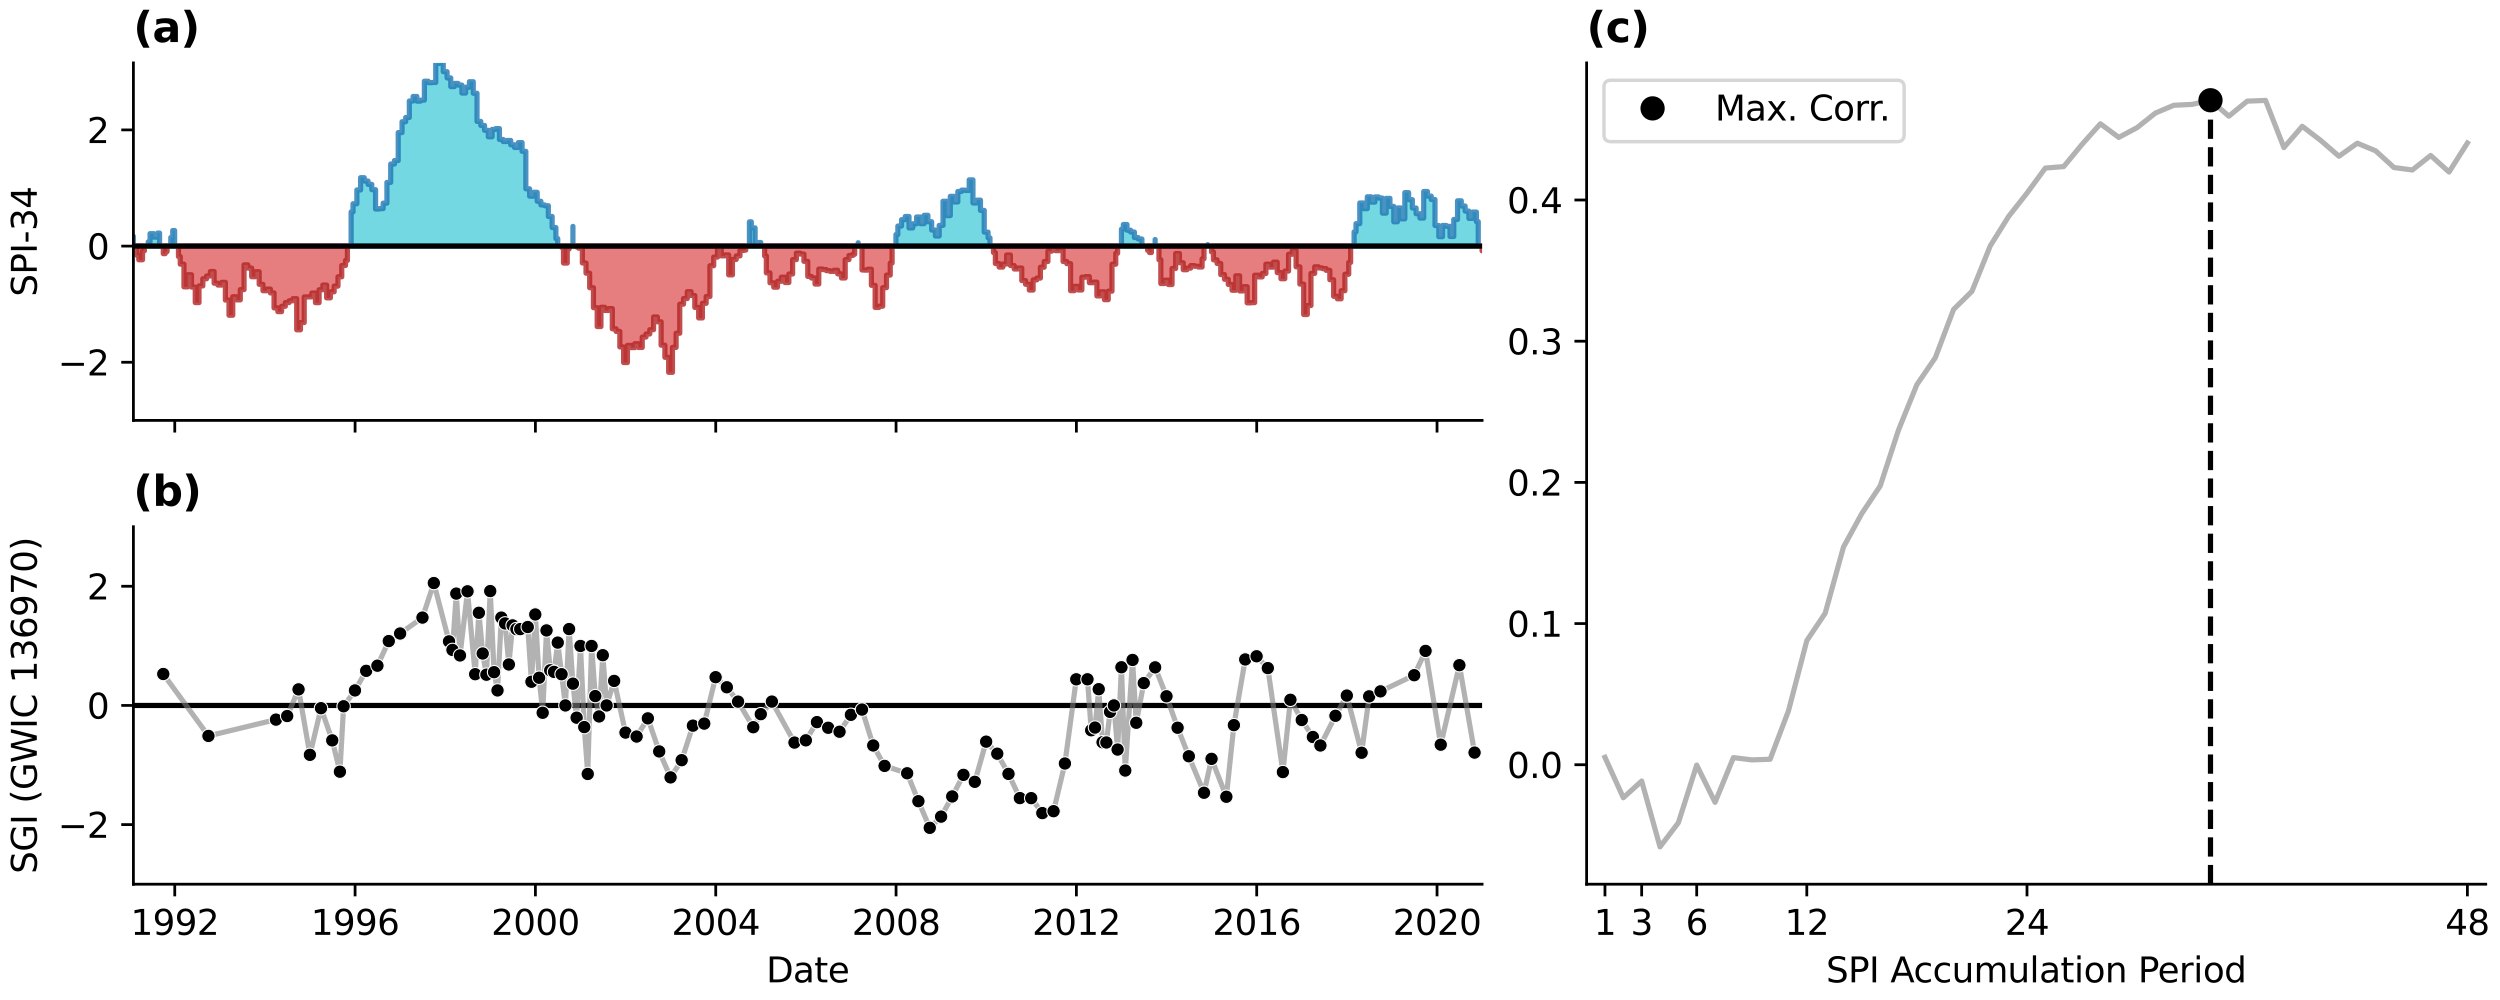 <?xml version="1.0" encoding="utf-8" standalone="no"?>
<!DOCTYPE svg PUBLIC "-//W3C//DTD SVG 1.1//EN"
  "http://www.w3.org/Graphics/SVG/1.1/DTD/svg11.dtd">
<svg xmlns:xlink="http://www.w3.org/1999/xlink" width="720pt" height="288pt" viewBox="0 0 720 288" xmlns="http://www.w3.org/2000/svg" version="1.1">
 <defs>
  <style type="text/css">*{stroke-linejoin: round; stroke-linecap: butt}</style>
 </defs>
 <g id="figure_1">
  <g id="patch_1">
   <path d="M 0 288 
L 720 288 
L 720 0 
L 0 0 
z
" style="fill: #ffffff"/>
  </g>
  <g id="axes_1">
   <g id="patch_2">
    <path d="M 38.421 121.071 
L 426.842 121.071 
L 426.842 18.118 
L 38.421 18.118 
z
" style="fill: #ffffff"/>
   </g>
   <g id="PolyCollection_1">
    <path d="M 38.421 70.875 
L 38.421 68.059 
L 38.421 68.059 
L 38.421 70.875 
L 38.421 70.875 
L 38.421 70.875 
z
" clip-path="url(#p37cad781e5)" style="fill: #17becf; fill-opacity: 0.6; stroke: #1f77b4; stroke-opacity: 0.8; stroke-width: 1.5"/>
    <path d="M 42.686 70.875 
L 42.686 69.663 
L 43.219 69.663 
L 43.219 67.289 
L 44.304 67.289 
L 44.304 68.295 
L 45.406 68.295 
L 45.406 67.127 
L 45.956 67.127 
L 45.956 70.875 
L 45.956 70.875 
L 45.406 70.875 
L 45.406 70.875 
L 44.304 70.875 
L 44.304 70.875 
L 43.219 70.875 
L 43.219 70.875 
L 42.686 70.875 
z
" clip-path="url(#p37cad781e5)" style="fill: #17becf; fill-opacity: 0.6; stroke: #1f77b4; stroke-opacity: 0.8; stroke-width: 1.5"/>
    <path d="M 49.191 70.875 
L 49.191 68.395 
L 49.742 68.395 
L 49.742 66.393 
L 50.293 66.393 
L 50.293 70.875 
L 50.293 70.875 
L 49.742 70.875 
L 49.742 70.875 
L 49.191 70.875 
z
" clip-path="url(#p37cad781e5)" style="fill: #17becf; fill-opacity: 0.6; stroke: #1f77b4; stroke-opacity: 0.8; stroke-width: 1.5"/>
    <path d="M 101.125 70.875 
L 101.125 61.034 
L 101.676 61.034 
L 101.676 58.682 
L 102.778 58.682 
L 102.778 54.707 
L 103.845 54.707 
L 103.845 51.177 
L 104.911 51.177 
L 104.911 52.138 
L 105.995 52.138 
L 105.995 53.097 
L 107.079 53.097 
L 107.079 54.628 
L 108.164 54.628 
L 108.164 60.198 
L 109.248 60.198 
L 109.248 60.079 
L 110.35 60.079 
L 110.35 58.513 
L 111.434 58.513 
L 111.434 52.527 
L 112.518 52.527 
L 112.518 47.241 
L 113.602 47.241 
L 113.602 46.244 
L 114.686 46.244 
L 114.686 38.184 
L 115.788 38.184 
L 115.788 35.065 
L 116.837 35.065 
L 116.837 33.835 
L 117.886 33.835 
L 117.886 29.084 
L 118.97 29.084 
L 118.97 27.775 
L 120.054 27.775 
L 120.054 29.121 
L 121.138 29.121 
L 121.138 28.845 
L 122.222 28.845 
L 122.222 23.38 
L 123.324 23.38 
L 123.324 23.799 
L 124.408 23.799 
L 124.408 23.757 
L 125.493 23.757 
L 125.493 18.283 
L 126.577 18.283 
L 126.577 18.118 
L 127.661 18.118 
L 127.661 20.649 
L 128.763 20.649 
L 128.763 22.437 
L 129.812 22.437 
L 129.812 24.933 
L 130.86 24.933 
L 130.86 24.029 
L 131.944 24.029 
L 131.944 24.507 
L 133.029 24.507 
L 133.029 26.797 
L 134.113 26.797 
L 134.113 25.123 
L 135.197 25.123 
L 135.197 23.533 
L 136.299 23.533 
L 136.299 26.86 
L 137.383 26.86 
L 137.383 34.969 
L 138.467 34.969 
L 138.467 36.129 
L 139.551 36.129 
L 139.551 37.529 
L 140.636 37.529 
L 140.636 39.39 
L 141.738 39.39 
L 141.738 37.263 
L 142.786 37.263 
L 142.786 37.031 
L 143.835 37.031 
L 143.835 40.166 
L 144.919 40.166 
L 144.919 40.761 
L 146.003 40.761 
L 146.003 40.447 
L 147.087 40.447 
L 147.087 41.7 
L 148.172 41.7 
L 148.172 42.47 
L 149.274 42.47 
L 149.274 41.064 
L 150.358 41.064 
L 150.358 43.587 
L 151.442 43.587 
L 151.442 54.38 
L 152.526 54.38 
L 152.526 56.495 
L 153.61 56.495 
L 153.61 55.384 
L 154.712 55.384 
L 154.712 57.962 
L 155.779 57.962 
L 155.779 59.019 
L 156.845 59.019 
L 156.845 59.244 
L 157.929 59.244 
L 157.929 62.338 
L 159.013 62.338 
L 159.013 65.526 
L 160.098 65.526 
L 160.098 68.706 
L 160.631 68.706 
L 160.631 70.875 
L 160.631 70.875 
L 160.098 70.875 
L 160.098 70.875 
L 159.013 70.875 
L 159.013 70.875 
L 157.929 70.875 
L 157.929 70.875 
L 156.845 70.875 
L 156.845 70.875 
L 155.779 70.875 
L 155.779 70.875 
L 154.712 70.875 
L 154.712 70.875 
L 153.61 70.875 
L 153.61 70.875 
L 152.526 70.875 
L 152.526 70.875 
L 151.442 70.875 
L 151.442 70.875 
L 150.358 70.875 
L 150.358 70.875 
L 149.274 70.875 
L 149.274 70.875 
L 148.172 70.875 
L 148.172 70.875 
L 147.087 70.875 
L 147.087 70.875 
L 146.003 70.875 
L 146.003 70.875 
L 144.919 70.875 
L 144.919 70.875 
L 143.835 70.875 
L 143.835 70.875 
L 142.786 70.875 
L 142.786 70.875 
L 141.738 70.875 
L 141.738 70.875 
L 140.636 70.875 
L 140.636 70.875 
L 139.551 70.875 
L 139.551 70.875 
L 138.467 70.875 
L 138.467 70.875 
L 137.383 70.875 
L 137.383 70.875 
L 136.299 70.875 
L 136.299 70.875 
L 135.197 70.875 
L 135.197 70.875 
L 134.113 70.875 
L 134.113 70.875 
L 133.029 70.875 
L 133.029 70.875 
L 131.944 70.875 
L 131.944 70.875 
L 130.86 70.875 
L 130.86 70.875 
L 129.812 70.875 
L 129.812 70.875 
L 128.763 70.875 
L 128.763 70.875 
L 127.661 70.875 
L 127.661 70.875 
L 126.577 70.875 
L 126.577 70.875 
L 125.493 70.875 
L 125.493 70.875 
L 124.408 70.875 
L 124.408 70.875 
L 123.324 70.875 
L 123.324 70.875 
L 122.222 70.875 
L 122.222 70.875 
L 121.138 70.875 
L 121.138 70.875 
L 120.054 70.875 
L 120.054 70.875 
L 118.97 70.875 
L 118.97 70.875 
L 117.886 70.875 
L 117.886 70.875 
L 116.837 70.875 
L 116.837 70.875 
L 115.788 70.875 
L 115.788 70.875 
L 114.686 70.875 
L 114.686 70.875 
L 113.602 70.875 
L 113.602 70.875 
L 112.518 70.875 
L 112.518 70.875 
L 111.434 70.875 
L 111.434 70.875 
L 110.35 70.875 
L 110.35 70.875 
L 109.248 70.875 
L 109.248 70.875 
L 108.164 70.875 
L 108.164 70.875 
L 107.079 70.875 
L 107.079 70.875 
L 105.995 70.875 
L 105.995 70.875 
L 104.911 70.875 
L 104.911 70.875 
L 103.845 70.875 
L 103.845 70.875 
L 102.778 70.875 
L 102.778 70.875 
L 101.676 70.875 
L 101.676 70.875 
L 101.125 70.875 
z
" clip-path="url(#p37cad781e5)" style="fill: #17becf; fill-opacity: 0.6; stroke: #1f77b4; stroke-opacity: 0.8; stroke-width: 1.5"/>
    <path d="M 165.003 70.875 
L 165.003 65.198 
L 165.003 65.198 
L 165.003 70.875 
L 165.003 70.875 
L 165.003 70.875 
z
" clip-path="url(#p37cad781e5)" style="fill: #17becf; fill-opacity: 0.6; stroke: #1f77b4; stroke-opacity: 0.8; stroke-width: 1.5"/>
    <path d="M 215.835 70.875 
L 215.835 63.888 
L 216.386 63.888 
L 216.386 65.634 
L 217.47 65.634 
L 217.47 70.285 
L 218.554 70.285 
L 218.554 69.839 
L 219.105 69.839 
L 219.105 70.875 
L 219.105 70.875 
L 218.554 70.875 
L 218.554 70.875 
L 217.47 70.875 
L 217.47 70.875 
L 216.386 70.875 
L 216.386 70.875 
L 215.835 70.875 
z
" clip-path="url(#p37cad781e5)" style="fill: #17becf; fill-opacity: 0.6; stroke: #1f77b4; stroke-opacity: 0.8; stroke-width: 1.5"/>
    <path d="M 247.152 70.875 
L 247.152 69.918 
L 247.152 69.918 
L 247.152 70.875 
L 247.152 70.875 
L 247.152 70.875 
z
" clip-path="url(#p37cad781e5)" style="fill: #17becf; fill-opacity: 0.6; stroke: #1f77b4; stroke-opacity: 0.8; stroke-width: 1.5"/>
    <path d="M 258.029 70.875 
L 258.029 67.557 
L 258.58 67.557 
L 258.58 65.097 
L 259.647 65.097 
L 259.647 63.271 
L 260.713 63.271 
L 260.713 62.341 
L 261.797 62.341 
L 261.797 65.644 
L 262.881 65.644 
L 262.881 64.453 
L 263.966 64.453 
L 263.966 62.498 
L 265.05 62.498 
L 265.05 64.419 
L 266.152 64.419 
L 266.152 62.007 
L 267.236 62.007 
L 267.236 63.856 
L 268.32 63.856 
L 268.32 66.251 
L 269.404 66.251 
L 269.404 67.968 
L 270.488 67.968 
L 270.488 64.91 
L 271.59 64.91 
L 271.59 57.958 
L 272.639 57.958 
L 272.639 62.107 
L 273.688 62.107 
L 273.688 56.542 
L 274.772 56.542 
L 274.772 58.171 
L 275.856 58.171 
L 275.856 55.145 
L 276.94 55.145 
L 276.94 54.765 
L 278.024 54.765 
L 278.024 54.851 
L 279.126 54.851 
L 279.126 51.804 
L 280.211 51.804 
L 280.211 58.456 
L 281.295 58.456 
L 281.295 57.647 
L 282.379 57.647 
L 282.379 60.592 
L 283.463 60.592 
L 283.463 66.85 
L 284.565 66.85 
L 284.565 68.499 
L 285.116 68.499 
L 285.116 70.875 
L 285.116 70.875 
L 284.565 70.875 
L 284.565 70.875 
L 283.463 70.875 
L 283.463 70.875 
L 282.379 70.875 
L 282.379 70.875 
L 281.295 70.875 
L 281.295 70.875 
L 280.211 70.875 
L 280.211 70.875 
L 279.126 70.875 
L 279.126 70.875 
L 278.024 70.875 
L 278.024 70.875 
L 276.94 70.875 
L 276.94 70.875 
L 275.856 70.875 
L 275.856 70.875 
L 274.772 70.875 
L 274.772 70.875 
L 273.688 70.875 
L 273.688 70.875 
L 272.639 70.875 
L 272.639 70.875 
L 271.59 70.875 
L 271.59 70.875 
L 270.488 70.875 
L 270.488 70.875 
L 269.404 70.875 
L 269.404 70.875 
L 268.32 70.875 
L 268.32 70.875 
L 267.236 70.875 
L 267.236 70.875 
L 266.152 70.875 
L 266.152 70.875 
L 265.05 70.875 
L 265.05 70.875 
L 263.966 70.875 
L 263.966 70.875 
L 262.881 70.875 
L 262.881 70.875 
L 261.797 70.875 
L 261.797 70.875 
L 260.713 70.875 
L 260.713 70.875 
L 259.647 70.875 
L 259.647 70.875 
L 258.58 70.875 
L 258.58 70.875 
L 258.029 70.875 
z
" clip-path="url(#p37cad781e5)" style="fill: #17becf; fill-opacity: 0.6; stroke: #1f77b4; stroke-opacity: 0.8; stroke-width: 1.5"/>
    <path d="M 322.973 70.875 
L 322.973 66.009 
L 323.524 66.009 
L 323.524 64.655 
L 324.573 64.655 
L 324.573 66.301 
L 325.622 66.301 
L 325.622 66.821 
L 326.706 66.821 
L 326.706 68.408 
L 327.79 68.408 
L 327.79 68.832 
L 328.874 68.832 
L 328.874 70.696 
L 329.407 70.696 
L 329.407 70.875 
L 329.407 70.875 
L 328.874 70.875 
L 328.874 70.875 
L 327.79 70.875 
L 327.79 70.875 
L 326.706 70.875 
L 326.706 70.875 
L 325.622 70.875 
L 325.622 70.875 
L 324.573 70.875 
L 324.573 70.875 
L 323.524 70.875 
L 323.524 70.875 
L 322.973 70.875 
z
" clip-path="url(#p37cad781e5)" style="fill: #17becf; fill-opacity: 0.6; stroke: #1f77b4; stroke-opacity: 0.8; stroke-width: 1.5"/>
    <path d="M 332.678 70.875 
L 332.678 68.982 
L 332.678 68.982 
L 332.678 70.875 
L 332.678 70.875 
L 332.678 70.875 
z
" clip-path="url(#p37cad781e5)" style="fill: #17becf; fill-opacity: 0.6; stroke: #1f77b4; stroke-opacity: 0.8; stroke-width: 1.5"/>
    <path d="M 347.821 70.875 
L 347.821 70.457 
L 347.821 70.457 
L 347.821 70.875 
L 347.821 70.875 
L 347.821 70.875 
z
" clip-path="url(#p37cad781e5)" style="fill: #17becf; fill-opacity: 0.6; stroke: #1f77b4; stroke-opacity: 0.8; stroke-width: 1.5"/>
    <path d="M 389.979 70.875 
L 389.979 66.787 
L 390.53 66.787 
L 390.53 64.416 
L 391.615 64.416 
L 391.615 58.46 
L 392.699 58.46 
L 392.699 60.088 
L 393.783 60.088 
L 393.783 56.677 
L 394.867 56.677 
L 394.867 58.212 
L 395.969 58.212 
L 395.969 56.717 
L 397.053 56.717 
L 397.053 57.045 
L 398.137 57.045 
L 398.137 61.381 
L 399.222 61.381 
L 399.222 57.135 
L 400.306 57.135 
L 400.306 59.442 
L 401.408 59.442 
L 401.408 63.878 
L 402.456 63.878 
L 402.456 59.895 
L 403.505 59.895 
L 403.505 63.028 
L 404.589 63.028 
L 404.589 55.477 
L 405.673 55.477 
L 405.673 57.507 
L 406.758 57.507 
L 406.758 59.909 
L 407.842 59.909 
L 407.842 61.549 
L 408.944 61.549 
L 408.944 62.806 
L 410.028 62.806 
L 410.028 55.148 
L 411.112 55.148 
L 411.112 56.478 
L 412.196 56.478 
L 412.196 57.469 
L 413.28 57.469 
L 413.28 64.955 
L 414.382 64.955 
L 414.382 68.149 
L 415.449 68.149 
L 415.449 64.933 
L 416.515 64.933 
L 416.515 65.178 
L 417.599 65.178 
L 417.599 68.103 
L 418.683 68.103 
L 418.683 63.202 
L 419.768 63.202 
L 419.768 57.827 
L 420.852 57.827 
L 420.852 59.326 
L 421.954 59.326 
L 421.954 60.797 
L 423.038 60.797 
L 423.038 62.892 
L 424.122 62.892 
L 424.122 61.072 
L 425.206 61.072 
L 425.206 63.834 
L 425.74 63.834 
L 425.74 70.875 
L 425.74 70.875 
L 425.206 70.875 
L 425.206 70.875 
L 424.122 70.875 
L 424.122 70.875 
L 423.038 70.875 
L 423.038 70.875 
L 421.954 70.875 
L 421.954 70.875 
L 420.852 70.875 
L 420.852 70.875 
L 419.768 70.875 
L 419.768 70.875 
L 418.683 70.875 
L 418.683 70.875 
L 417.599 70.875 
L 417.599 70.875 
L 416.515 70.875 
L 416.515 70.875 
L 415.449 70.875 
L 415.449 70.875 
L 414.382 70.875 
L 414.382 70.875 
L 413.28 70.875 
L 413.28 70.875 
L 412.196 70.875 
L 412.196 70.875 
L 411.112 70.875 
L 411.112 70.875 
L 410.028 70.875 
L 410.028 70.875 
L 408.944 70.875 
L 408.944 70.875 
L 407.842 70.875 
L 407.842 70.875 
L 406.758 70.875 
L 406.758 70.875 
L 405.673 70.875 
L 405.673 70.875 
L 404.589 70.875 
L 404.589 70.875 
L 403.505 70.875 
L 403.505 70.875 
L 402.456 70.875 
L 402.456 70.875 
L 401.408 70.875 
L 401.408 70.875 
L 400.306 70.875 
L 400.306 70.875 
L 399.222 70.875 
L 399.222 70.875 
L 398.137 70.875 
L 398.137 70.875 
L 397.053 70.875 
L 397.053 70.875 
L 395.969 70.875 
L 395.969 70.875 
L 394.867 70.875 
L 394.867 70.875 
L 393.783 70.875 
L 393.783 70.875 
L 392.699 70.875 
L 392.699 70.875 
L 391.615 70.875 
L 391.615 70.875 
L 390.53 70.875 
L 390.53 70.875 
L 389.979 70.875 
z
" clip-path="url(#p37cad781e5)" style="fill: #17becf; fill-opacity: 0.6; stroke: #1f77b4; stroke-opacity: 0.8; stroke-width: 1.5"/>
   </g>
   <g id="PolyCollection_2">
    <path d="M 39.416 70.875 
L 39.416 73.524 
L 39.967 73.524 
L 39.967 74.812 
L 41.051 74.812 
L 41.051 72.252 
L 41.584 72.252 
L 41.584 70.875 
L 41.584 70.875 
L 41.051 70.875 
L 41.051 70.875 
L 39.967 70.875 
L 39.967 70.875 
L 39.416 70.875 
z
" clip-path="url(#p37cad781e5)" style="fill: #d62728; fill-opacity: 0.6; stroke: #b22222; stroke-opacity: 0.8; stroke-width: 1.5"/>
    <path d="M 47.023 70.875 
L 47.023 73.058 
L 47.574 73.058 
L 47.574 72.442 
L 48.125 72.442 
L 48.125 70.875 
L 48.125 70.875 
L 47.574 70.875 
L 47.574 70.875 
L 47.023 70.875 
z
" clip-path="url(#p37cad781e5)" style="fill: #d62728; fill-opacity: 0.6; stroke: #b22222; stroke-opacity: 0.8; stroke-width: 1.5"/>
    <path d="M 51.395 70.875 
L 51.395 73.881 
L 51.911 73.881 
L 51.911 76.074 
L 52.977 76.074 
L 52.977 82.615 
L 54.061 82.615 
L 54.061 79.127 
L 55.145 79.127 
L 55.145 82.673 
L 56.23 82.673 
L 56.23 87.147 
L 57.314 87.147 
L 57.314 82.354 
L 58.416 82.354 
L 58.416 80.288 
L 59.5 80.288 
L 59.5 79.482 
L 60.584 79.482 
L 60.584 78.204 
L 61.668 78.204 
L 61.668 81.566 
L 62.752 81.566 
L 62.752 82.103 
L 63.854 82.103 
L 63.854 81.314 
L 64.903 81.314 
L 64.903 86.417 
L 65.952 86.417 
L 65.952 90.787 
L 67.036 90.787 
L 67.036 85.456 
L 68.12 85.456 
L 68.12 86.369 
L 69.204 86.369 
L 69.204 83.41 
L 70.288 83.41 
L 70.288 76.28 
L 71.39 76.28 
L 71.39 77.215 
L 72.474 77.215 
L 72.474 79.69 
L 73.559 79.69 
L 73.559 78.265 
L 74.643 78.265 
L 74.643 81.896 
L 75.727 81.896 
L 75.727 83.722 
L 76.829 83.722 
L 76.829 83.256 
L 77.878 83.256 
L 77.878 84.357 
L 78.926 84.357 
L 78.926 88.675 
L 80.01 88.675 
L 80.01 89.753 
L 81.095 89.753 
L 81.095 88.201 
L 82.179 88.201 
L 82.179 87.144 
L 83.263 87.144 
L 83.263 86.625 
L 84.365 86.625 
L 84.365 86.013 
L 85.449 86.013 
L 85.449 94.98 
L 86.533 94.98 
L 86.533 92.895 
L 87.617 92.895 
L 87.617 85.518 
L 88.702 85.518 
L 88.702 85.488 
L 89.804 85.488 
L 89.804 84.4 
L 90.852 84.4 
L 90.852 87.165 
L 91.901 87.165 
L 91.901 83.441 
L 92.985 83.441 
L 92.985 82.101 
L 94.069 82.101 
L 94.069 85.785 
L 95.153 85.785 
L 95.153 84.049 
L 96.238 84.049 
L 96.238 82.397 
L 97.34 82.397 
L 97.34 79.723 
L 98.424 79.723 
L 98.424 76.457 
L 99.508 76.457 
L 99.508 75.007 
L 100.059 75.007 
L 100.059 70.875 
L 100.059 70.875 
L 99.508 70.875 
L 99.508 70.875 
L 98.424 70.875 
L 98.424 70.875 
L 97.34 70.875 
L 97.34 70.875 
L 96.238 70.875 
L 96.238 70.875 
L 95.153 70.875 
L 95.153 70.875 
L 94.069 70.875 
L 94.069 70.875 
L 92.985 70.875 
L 92.985 70.875 
L 91.901 70.875 
L 91.901 70.875 
L 90.852 70.875 
L 90.852 70.875 
L 89.804 70.875 
L 89.804 70.875 
L 88.702 70.875 
L 88.702 70.875 
L 87.617 70.875 
L 87.617 70.875 
L 86.533 70.875 
L 86.533 70.875 
L 85.449 70.875 
L 85.449 70.875 
L 84.365 70.875 
L 84.365 70.875 
L 83.263 70.875 
L 83.263 70.875 
L 82.179 70.875 
L 82.179 70.875 
L 81.095 70.875 
L 81.095 70.875 
L 80.01 70.875 
L 80.01 70.875 
L 78.926 70.875 
L 78.926 70.875 
L 77.878 70.875 
L 77.878 70.875 
L 76.829 70.875 
L 76.829 70.875 
L 75.727 70.875 
L 75.727 70.875 
L 74.643 70.875 
L 74.643 70.875 
L 73.559 70.875 
L 73.559 70.875 
L 72.474 70.875 
L 72.474 70.875 
L 71.39 70.875 
L 71.39 70.875 
L 70.288 70.875 
L 70.288 70.875 
L 69.204 70.875 
L 69.204 70.875 
L 68.12 70.875 
L 68.12 70.875 
L 67.036 70.875 
L 67.036 70.875 
L 65.952 70.875 
L 65.952 70.875 
L 64.903 70.875 
L 64.903 70.875 
L 63.854 70.875 
L 63.854 70.875 
L 62.752 70.875 
L 62.752 70.875 
L 61.668 70.875 
L 61.668 70.875 
L 60.584 70.875 
L 60.584 70.875 
L 59.5 70.875 
L 59.5 70.875 
L 58.416 70.875 
L 58.416 70.875 
L 57.314 70.875 
L 57.314 70.875 
L 56.23 70.875 
L 56.23 70.875 
L 55.145 70.875 
L 55.145 70.875 
L 54.061 70.875 
L 54.061 70.875 
L 52.977 70.875 
L 52.977 70.875 
L 51.911 70.875 
L 51.911 70.875 
L 51.395 70.875 
z
" clip-path="url(#p37cad781e5)" style="fill: #d62728; fill-opacity: 0.6; stroke: #b22222; stroke-opacity: 0.8; stroke-width: 1.5"/>
    <path d="M 161.733 70.875 
L 161.733 71.242 
L 162.284 71.242 
L 162.284 75.759 
L 163.368 75.759 
L 163.368 71.719 
L 163.901 71.719 
L 163.901 70.875 
L 163.901 70.875 
L 163.368 70.875 
L 163.368 70.875 
L 162.284 70.875 
L 162.284 70.875 
L 161.733 70.875 
z
" clip-path="url(#p37cad781e5)" style="fill: #d62728; fill-opacity: 0.6; stroke: #b22222; stroke-opacity: 0.8; stroke-width: 1.5"/>
    <path d="M 166.069 70.875 
L 166.069 71.124 
L 166.62 71.124 
L 166.62 71.47 
L 167.722 71.47 
L 167.722 75.744 
L 168.771 75.744 
L 168.771 78.677 
L 169.82 78.677 
L 169.82 82.87 
L 170.904 82.87 
L 170.904 88.605 
L 171.988 88.605 
L 171.988 94.046 
L 173.072 94.046 
L 173.072 88.5 
L 174.156 88.5 
L 174.156 89.41 
L 175.258 89.41 
L 175.258 88.877 
L 176.343 88.877 
L 176.343 94.703 
L 177.427 94.703 
L 177.427 95.439 
L 178.511 95.439 
L 178.511 99.922 
L 179.595 99.922 
L 179.595 104.409 
L 180.697 104.409 
L 180.697 99.473 
L 181.746 99.473 
L 181.746 100.116 
L 182.794 100.116 
L 182.794 98.994 
L 183.878 98.994 
L 183.878 100.077 
L 184.963 100.077 
L 184.963 97.073 
L 186.047 97.073 
L 186.047 96.184 
L 187.131 96.184 
L 187.131 94.957 
L 188.233 94.957 
L 188.233 91.284 
L 189.317 91.284 
L 189.317 92.673 
L 190.401 92.673 
L 190.401 99.414 
L 191.485 99.414 
L 191.485 102.906 
L 192.57 102.906 
L 192.57 107.23 
L 193.672 107.23 
L 193.672 100.041 
L 194.72 100.041 
L 194.72 95.972 
L 195.769 95.972 
L 195.769 87.602 
L 196.853 87.602 
L 196.853 85.985 
L 197.937 85.985 
L 197.937 84.004 
L 199.021 84.004 
L 199.021 85.112 
L 200.106 85.112 
L 200.106 88.539 
L 201.208 88.539 
L 201.208 91.565 
L 202.292 91.565 
L 202.292 87.355 
L 203.376 87.355 
L 203.376 85.401 
L 204.46 85.401 
L 204.46 76.534 
L 205.544 76.534 
L 205.544 74.034 
L 206.646 74.034 
L 206.646 71.475 
L 207.713 71.475 
L 207.713 73.686 
L 208.779 73.686 
L 208.779 73.423 
L 209.863 73.423 
L 209.863 79.161 
L 210.947 79.161 
L 210.947 74.718 
L 212.032 74.718 
L 212.032 73.707 
L 213.116 73.707 
L 213.116 72.132 
L 214.218 72.132 
L 214.218 72.036 
L 214.769 72.036 
L 214.769 70.875 
L 214.769 70.875 
L 214.218 70.875 
L 214.218 70.875 
L 213.116 70.875 
L 213.116 70.875 
L 212.032 70.875 
L 212.032 70.875 
L 210.947 70.875 
L 210.947 70.875 
L 209.863 70.875 
L 209.863 70.875 
L 208.779 70.875 
L 208.779 70.875 
L 207.713 70.875 
L 207.713 70.875 
L 206.646 70.875 
L 206.646 70.875 
L 205.544 70.875 
L 205.544 70.875 
L 204.46 70.875 
L 204.46 70.875 
L 203.376 70.875 
L 203.376 70.875 
L 202.292 70.875 
L 202.292 70.875 
L 201.208 70.875 
L 201.208 70.875 
L 200.106 70.875 
L 200.106 70.875 
L 199.021 70.875 
L 199.021 70.875 
L 197.937 70.875 
L 197.937 70.875 
L 196.853 70.875 
L 196.853 70.875 
L 195.769 70.875 
L 195.769 70.875 
L 194.72 70.875 
L 194.72 70.875 
L 193.672 70.875 
L 193.672 70.875 
L 192.57 70.875 
L 192.57 70.875 
L 191.485 70.875 
L 191.485 70.875 
L 190.401 70.875 
L 190.401 70.875 
L 189.317 70.875 
L 189.317 70.875 
L 188.233 70.875 
L 188.233 70.875 
L 187.131 70.875 
L 187.131 70.875 
L 186.047 70.875 
L 186.047 70.875 
L 184.963 70.875 
L 184.963 70.875 
L 183.878 70.875 
L 183.878 70.875 
L 182.794 70.875 
L 182.794 70.875 
L 181.746 70.875 
L 181.746 70.875 
L 180.697 70.875 
L 180.697 70.875 
L 179.595 70.875 
L 179.595 70.875 
L 178.511 70.875 
L 178.511 70.875 
L 177.427 70.875 
L 177.427 70.875 
L 176.343 70.875 
L 176.343 70.875 
L 175.258 70.875 
L 175.258 70.875 
L 174.156 70.875 
L 174.156 70.875 
L 173.072 70.875 
L 173.072 70.875 
L 171.988 70.875 
L 171.988 70.875 
L 170.904 70.875 
L 170.904 70.875 
L 169.82 70.875 
L 169.82 70.875 
L 168.771 70.875 
L 168.771 70.875 
L 167.722 70.875 
L 167.722 70.875 
L 166.62 70.875 
L 166.62 70.875 
L 166.069 70.875 
z
" clip-path="url(#p37cad781e5)" style="fill: #d62728; fill-opacity: 0.6; stroke: #b22222; stroke-opacity: 0.8; stroke-width: 1.5"/>
    <path d="M 220.207 70.875 
L 220.207 73.716 
L 220.705 73.716 
L 220.705 78.588 
L 221.754 78.588 
L 221.754 81.451 
L 222.838 81.451 
L 222.838 82.71 
L 223.922 82.71 
L 223.922 81.012 
L 225.006 81.012 
L 225.006 79.829 
L 226.09 79.829 
L 226.09 81.368 
L 227.192 81.368 
L 227.192 78.912 
L 228.277 78.912 
L 228.277 74.762 
L 229.361 74.762 
L 229.361 72.894 
L 230.445 72.894 
L 230.445 73.173 
L 231.529 73.173 
L 231.529 75.266 
L 232.631 75.266 
L 232.631 79.604 
L 233.68 79.604 
L 233.68 80.065 
L 234.728 80.065 
L 234.728 81.804 
L 235.812 81.804 
L 235.812 77.495 
L 236.897 77.495 
L 236.897 77.645 
L 237.981 77.645 
L 237.981 77.952 
L 239.065 77.952 
L 239.065 78.161 
L 240.167 78.161 
L 240.167 77.838 
L 241.251 77.838 
L 241.251 78.87 
L 242.335 78.87 
L 242.335 80.056 
L 243.42 80.056 
L 243.42 74.771 
L 244.504 74.771 
L 244.504 73.581 
L 245.606 73.581 
L 245.606 73.233 
L 246.157 73.233 
L 246.157 70.875 
L 246.157 70.875 
L 245.606 70.875 
L 245.606 70.875 
L 244.504 70.875 
L 244.504 70.875 
L 243.42 70.875 
L 243.42 70.875 
L 242.335 70.875 
L 242.335 70.875 
L 241.251 70.875 
L 241.251 70.875 
L 240.167 70.875 
L 240.167 70.875 
L 239.065 70.875 
L 239.065 70.875 
L 237.981 70.875 
L 237.981 70.875 
L 236.897 70.875 
L 236.897 70.875 
L 235.812 70.875 
L 235.812 70.875 
L 234.728 70.875 
L 234.728 70.875 
L 233.68 70.875 
L 233.68 70.875 
L 232.631 70.875 
L 232.631 70.875 
L 231.529 70.875 
L 231.529 70.875 
L 230.445 70.875 
L 230.445 70.875 
L 229.361 70.875 
L 229.361 70.875 
L 228.277 70.875 
L 228.277 70.875 
L 227.192 70.875 
L 227.192 70.875 
L 226.09 70.875 
L 226.09 70.875 
L 225.006 70.875 
L 225.006 70.875 
L 223.922 70.875 
L 223.922 70.875 
L 222.838 70.875 
L 222.838 70.875 
L 221.754 70.875 
L 221.754 70.875 
L 220.705 70.875 
L 220.705 70.875 
L 220.207 70.875 
z
" clip-path="url(#p37cad781e5)" style="fill: #d62728; fill-opacity: 0.6; stroke: #b22222; stroke-opacity: 0.8; stroke-width: 1.5"/>
    <path d="M 248.254 70.875 
L 248.254 77.763 
L 248.787 77.763 
L 248.787 77.799 
L 249.871 77.799 
L 249.871 77.537 
L 250.955 77.537 
L 250.955 82.176 
L 252.04 82.176 
L 252.04 88.554 
L 253.142 88.554 
L 253.142 88.178 
L 254.226 88.178 
L 254.226 82.846 
L 255.31 82.846 
L 255.31 79.234 
L 256.394 79.234 
L 256.394 75.768 
L 256.927 75.768 
L 256.927 70.875 
L 256.927 70.875 
L 256.394 70.875 
L 256.394 70.875 
L 255.31 70.875 
L 255.31 70.875 
L 254.226 70.875 
L 254.226 70.875 
L 253.142 70.875 
L 253.142 70.875 
L 252.04 70.875 
L 252.04 70.875 
L 250.955 70.875 
L 250.955 70.875 
L 249.871 70.875 
L 249.871 70.875 
L 248.787 70.875 
L 248.787 70.875 
L 248.254 70.875 
z
" clip-path="url(#p37cad781e5)" style="fill: #d62728; fill-opacity: 0.6; stroke: #b22222; stroke-opacity: 0.8; stroke-width: 1.5"/>
    <path d="M 286.111 70.875 
L 286.111 72.731 
L 286.662 72.731 
L 286.662 75.894 
L 287.746 75.894 
L 287.746 76.915 
L 288.831 76.915 
L 288.831 76.034 
L 289.915 76.034 
L 289.915 73.435 
L 290.999 73.435 
L 290.999 76.473 
L 292.101 76.473 
L 292.101 77.465 
L 293.185 77.465 
L 293.185 77.194 
L 294.269 77.194 
L 294.269 80.807 
L 295.354 80.807 
L 295.354 81.88 
L 296.438 81.88 
L 296.438 83.542 
L 297.54 83.542 
L 297.54 80.611 
L 298.588 80.611 
L 298.588 80.092 
L 299.637 80.092 
L 299.637 76.963 
L 300.721 76.963 
L 300.721 75.315 
L 301.805 75.315 
L 301.805 72.331 
L 302.889 72.331 
L 302.889 71.645 
L 303.974 71.645 
L 303.974 72.185 
L 305.076 72.185 
L 305.076 71.972 
L 306.16 71.972 
L 306.16 75.307 
L 307.244 75.307 
L 307.244 75.936 
L 308.328 75.936 
L 308.328 83.715 
L 309.412 83.715 
L 309.412 82.46 
L 310.514 82.46 
L 310.514 83.515 
L 311.581 83.515 
L 311.581 79.832 
L 312.647 79.832 
L 312.647 79.658 
L 313.731 79.658 
L 313.731 81.424 
L 314.815 81.424 
L 314.815 81.249 
L 315.9 81.249 
L 315.9 85.222 
L 316.984 85.222 
L 316.984 84.045 
L 318.086 84.045 
L 318.086 86.311 
L 319.17 86.311 
L 319.17 83.86 
L 320.254 83.86 
L 320.254 76.099 
L 321.338 76.099 
L 321.338 72.953 
L 321.872 72.953 
L 321.872 70.875 
L 321.872 70.875 
L 321.338 70.875 
L 321.338 70.875 
L 320.254 70.875 
L 320.254 70.875 
L 319.17 70.875 
L 319.17 70.875 
L 318.086 70.875 
L 318.086 70.875 
L 316.984 70.875 
L 316.984 70.875 
L 315.9 70.875 
L 315.9 70.875 
L 314.815 70.875 
L 314.815 70.875 
L 313.731 70.875 
L 313.731 70.875 
L 312.647 70.875 
L 312.647 70.875 
L 311.581 70.875 
L 311.581 70.875 
L 310.514 70.875 
L 310.514 70.875 
L 309.412 70.875 
L 309.412 70.875 
L 308.328 70.875 
L 308.328 70.875 
L 307.244 70.875 
L 307.244 70.875 
L 306.16 70.875 
L 306.16 70.875 
L 305.076 70.875 
L 305.076 70.875 
L 303.974 70.875 
L 303.974 70.875 
L 302.889 70.875 
L 302.889 70.875 
L 301.805 70.875 
L 301.805 70.875 
L 300.721 70.875 
L 300.721 70.875 
L 299.637 70.875 
L 299.637 70.875 
L 298.588 70.875 
L 298.588 70.875 
L 297.54 70.875 
L 297.54 70.875 
L 296.438 70.875 
L 296.438 70.875 
L 295.354 70.875 
L 295.354 70.875 
L 294.269 70.875 
L 294.269 70.875 
L 293.185 70.875 
L 293.185 70.875 
L 292.101 70.875 
L 292.101 70.875 
L 290.999 70.875 
L 290.999 70.875 
L 289.915 70.875 
L 289.915 70.875 
L 288.831 70.875 
L 288.831 70.875 
L 287.746 70.875 
L 287.746 70.875 
L 286.662 70.875 
L 286.662 70.875 
L 286.111 70.875 
z
" clip-path="url(#p37cad781e5)" style="fill: #d62728; fill-opacity: 0.6; stroke: #b22222; stroke-opacity: 0.8; stroke-width: 1.5"/>
    <path d="M 330.509 70.875 
L 330.509 72.086 
L 331.06 72.086 
L 331.06 72.733 
L 331.611 72.733 
L 331.611 70.875 
L 331.611 70.875 
L 331.06 70.875 
L 331.06 70.875 
L 330.509 70.875 
z
" clip-path="url(#p37cad781e5)" style="fill: #d62728; fill-opacity: 0.6; stroke: #b22222; stroke-opacity: 0.8; stroke-width: 1.5"/>
    <path d="M 333.78 70.875 
L 333.78 74.804 
L 334.313 74.804 
L 334.313 81.659 
L 335.397 81.659 
L 335.397 80.693 
L 336.499 80.693 
L 336.499 81.95 
L 337.548 81.95 
L 337.548 77.321 
L 338.596 77.321 
L 338.596 73.012 
L 339.681 73.012 
L 339.681 75.667 
L 340.765 75.667 
L 340.765 77.674 
L 341.849 77.674 
L 341.849 77.214 
L 342.933 77.214 
L 342.933 76.491 
L 344.035 76.491 
L 344.035 76.686 
L 345.119 76.686 
L 345.119 76.897 
L 346.203 76.897 
L 346.203 74.529 
L 346.754 74.529 
L 346.754 70.875 
L 346.754 70.875 
L 346.203 70.875 
L 346.203 70.875 
L 345.119 70.875 
L 345.119 70.875 
L 344.035 70.875 
L 344.035 70.875 
L 342.933 70.875 
L 342.933 70.875 
L 341.849 70.875 
L 341.849 70.875 
L 340.765 70.875 
L 340.765 70.875 
L 339.681 70.875 
L 339.681 70.875 
L 338.596 70.875 
L 338.596 70.875 
L 337.548 70.875 
L 337.548 70.875 
L 336.499 70.875 
L 336.499 70.875 
L 335.397 70.875 
L 335.397 70.875 
L 334.313 70.875 
L 334.313 70.875 
L 333.78 70.875 
z
" clip-path="url(#p37cad781e5)" style="fill: #d62728; fill-opacity: 0.6; stroke: #b22222; stroke-opacity: 0.8; stroke-width: 1.5"/>
    <path d="M 348.923 70.875 
L 348.923 72.562 
L 349.474 72.562 
L 349.474 74.831 
L 350.522 74.831 
L 350.522 75.881 
L 351.571 75.881 
L 351.571 79.089 
L 352.655 79.089 
L 352.655 80.433 
L 353.739 80.433 
L 353.739 81.923 
L 354.823 81.923 
L 354.823 83.586 
L 355.908 83.586 
L 355.908 79.43 
L 357.01 79.43 
L 357.01 83.783 
L 358.094 83.783 
L 358.094 82.56 
L 359.178 82.56 
L 359.178 87.219 
L 360.262 87.219 
L 360.262 87.157 
L 361.346 87.157 
L 361.346 79.252 
L 362.448 79.252 
L 362.448 79.753 
L 363.515 79.753 
L 363.515 78.768 
L 364.581 78.768 
L 364.581 76.08 
L 365.665 76.08 
L 365.665 76.932 
L 366.749 76.932 
L 366.749 75.497 
L 367.834 75.497 
L 367.834 78.513 
L 368.918 78.513 
L 368.918 80.276 
L 370.02 80.276 
L 370.02 78.075 
L 371.104 78.075 
L 371.104 73.23 
L 372.188 73.23 
L 372.188 72.124 
L 373.272 72.124 
L 373.272 76.846 
L 374.357 76.846 
L 374.357 81.819 
L 375.458 81.819 
L 375.458 90.575 
L 376.507 90.575 
L 376.507 87.993 
L 377.556 87.993 
L 377.556 78.744 
L 378.64 78.744 
L 378.64 76.837 
L 379.724 76.837 
L 379.724 77.158 
L 380.808 77.158 
L 380.808 77.354 
L 381.892 77.354 
L 381.892 77.846 
L 382.994 77.846 
L 382.994 80.56 
L 384.079 80.56 
L 384.079 85.333 
L 385.163 85.333 
L 385.163 86.059 
L 386.247 86.059 
L 386.247 83.734 
L 387.331 83.734 
L 387.331 78.979 
L 388.433 78.979 
L 388.433 75.586 
L 388.984 75.586 
L 388.984 70.875 
L 388.984 70.875 
L 388.433 70.875 
L 388.433 70.875 
L 387.331 70.875 
L 387.331 70.875 
L 386.247 70.875 
L 386.247 70.875 
L 385.163 70.875 
L 385.163 70.875 
L 384.079 70.875 
L 384.079 70.875 
L 382.994 70.875 
L 382.994 70.875 
L 381.892 70.875 
L 381.892 70.875 
L 380.808 70.875 
L 380.808 70.875 
L 379.724 70.875 
L 379.724 70.875 
L 378.64 70.875 
L 378.64 70.875 
L 377.556 70.875 
L 377.556 70.875 
L 376.507 70.875 
L 376.507 70.875 
L 375.458 70.875 
L 375.458 70.875 
L 374.357 70.875 
L 374.357 70.875 
L 373.272 70.875 
L 373.272 70.875 
L 372.188 70.875 
L 372.188 70.875 
L 371.104 70.875 
L 371.104 70.875 
L 370.02 70.875 
L 370.02 70.875 
L 368.918 70.875 
L 368.918 70.875 
L 367.834 70.875 
L 367.834 70.875 
L 366.749 70.875 
L 366.749 70.875 
L 365.665 70.875 
L 365.665 70.875 
L 364.581 70.875 
L 364.581 70.875 
L 363.515 70.875 
L 363.515 70.875 
L 362.448 70.875 
L 362.448 70.875 
L 361.346 70.875 
L 361.346 70.875 
L 360.262 70.875 
L 360.262 70.875 
L 359.178 70.875 
L 359.178 70.875 
L 358.094 70.875 
L 358.094 70.875 
L 357.01 70.875 
L 357.01 70.875 
L 355.908 70.875 
L 355.908 70.875 
L 354.823 70.875 
L 354.823 70.875 
L 353.739 70.875 
L 353.739 70.875 
L 352.655 70.875 
L 352.655 70.875 
L 351.571 70.875 
L 351.571 70.875 
L 350.522 70.875 
L 350.522 70.875 
L 349.474 70.875 
L 349.474 70.875 
L 348.923 70.875 
z
" clip-path="url(#p37cad781e5)" style="fill: #d62728; fill-opacity: 0.6; stroke: #b22222; stroke-opacity: 0.8; stroke-width: 1.5"/>
    <path d="M 426.842 70.875 
L 426.842 72.234 
L 426.842 72.234 
L 426.842 70.875 
L 426.842 70.875 
L 426.842 70.875 
z
" clip-path="url(#p37cad781e5)" style="fill: #d62728; fill-opacity: 0.6; stroke: #b22222; stroke-opacity: 0.8; stroke-width: 1.5"/>
   </g>
   <g id="matplotlib.axis_1">
    <g id="xtick_1">
     <g id="line2d_1">
      <defs>
       <path id="m7937f1e93e" d="M 0 0 
L 0 3.5 
" style="stroke: #000000; stroke-width: 0.8"/>
      </defs>
      <g>
       <use xlink:href="#m7937f1e93e" x="50.329" y="121.071" style="stroke: #000000; stroke-width: 0.8"/>
      </g>
     </g>
    </g>
    <g id="xtick_2">
     <g id="line2d_2">
      <g>
       <use xlink:href="#m7937f1e93e" x="102.263" y="121.071" style="stroke: #000000; stroke-width: 0.8"/>
      </g>
     </g>
    </g>
    <g id="xtick_3">
     <g id="line2d_3">
      <g>
       <use xlink:href="#m7937f1e93e" x="154.197" y="121.071" style="stroke: #000000; stroke-width: 0.8"/>
      </g>
     </g>
    </g>
    <g id="xtick_4">
     <g id="line2d_4">
      <g>
       <use xlink:href="#m7937f1e93e" x="206.131" y="121.071" style="stroke: #000000; stroke-width: 0.8"/>
      </g>
     </g>
    </g>
    <g id="xtick_5">
     <g id="line2d_5">
      <g>
       <use xlink:href="#m7937f1e93e" x="258.065" y="121.071" style="stroke: #000000; stroke-width: 0.8"/>
      </g>
     </g>
    </g>
    <g id="xtick_6">
     <g id="line2d_6">
      <g>
       <use xlink:href="#m7937f1e93e" x="309.999" y="121.071" style="stroke: #000000; stroke-width: 0.8"/>
      </g>
     </g>
    </g>
    <g id="xtick_7">
     <g id="line2d_7">
      <g>
       <use xlink:href="#m7937f1e93e" x="361.933" y="121.071" style="stroke: #000000; stroke-width: 0.8"/>
      </g>
     </g>
    </g>
    <g id="xtick_8">
     <g id="line2d_8">
      <g>
       <use xlink:href="#m7937f1e93e" x="413.867" y="121.071" style="stroke: #000000; stroke-width: 0.8"/>
      </g>
     </g>
    </g>
   </g>
   <g id="matplotlib.axis_2">
    <g id="ytick_1">
     <g id="line2d_9">
      <defs>
       <path id="me9ff361f5d" d="M 0 0 
L -3.5 0 
" style="stroke: #000000; stroke-width: 0.8"/>
      </defs>
      <g>
       <use xlink:href="#me9ff361f5d" x="38.421" y="104.339" style="stroke: #000000; stroke-width: 0.8"/>
      </g>
     </g>
     <g id="text_1">
      <!-- −2 -->
      <g transform="translate(16.678 108.139) scale(0.1 -0.1)">
       <defs>
        <path id="DejaVuSans-2212" d="M 678 2272 
L 4684 2272 
L 4684 1741 
L 678 1741 
L 678 2272 
z
" transform="scale(0.016)"/>
        <path id="DejaVuSans-32" d="M 1228 531 
L 3431 531 
L 3431 0 
L 469 0 
L 469 531 
Q 828 903 1448 1529 
Q 2069 2156 2228 2338 
Q 2531 2678 2651 2914 
Q 2772 3150 2772 3378 
Q 2772 3750 2511 3984 
Q 2250 4219 1831 4219 
Q 1534 4219 1204 4116 
Q 875 4013 500 3803 
L 500 4441 
Q 881 4594 1212 4672 
Q 1544 4750 1819 4750 
Q 2544 4750 2975 4387 
Q 3406 4025 3406 3419 
Q 3406 3131 3298 2873 
Q 3191 2616 2906 2266 
Q 2828 2175 2409 1742 
Q 1991 1309 1228 531 
z
" transform="scale(0.016)"/>
       </defs>
       <use xlink:href="#DejaVuSans-2212"/>
       <use xlink:href="#DejaVuSans-32" x="83.789"/>
      </g>
     </g>
    </g>
    <g id="ytick_2">
     <g id="line2d_10">
      <g>
       <use xlink:href="#me9ff361f5d" x="38.421" y="70.875" style="stroke: #000000; stroke-width: 0.8"/>
      </g>
     </g>
     <g id="text_2">
      <!-- 0 -->
      <g transform="translate(25.058 74.675) scale(0.1 -0.1)">
       <defs>
        <path id="DejaVuSans-30" d="M 2034 4250 
Q 1547 4250 1301 3770 
Q 1056 3291 1056 2328 
Q 1056 1369 1301 889 
Q 1547 409 2034 409 
Q 2525 409 2770 889 
Q 3016 1369 3016 2328 
Q 3016 3291 2770 3770 
Q 2525 4250 2034 4250 
z
M 2034 4750 
Q 2819 4750 3233 4129 
Q 3647 3509 3647 2328 
Q 3647 1150 3233 529 
Q 2819 -91 2034 -91 
Q 1250 -91 836 529 
Q 422 1150 422 2328 
Q 422 3509 836 4129 
Q 1250 4750 2034 4750 
z
" transform="scale(0.016)"/>
       </defs>
       <use xlink:href="#DejaVuSans-30"/>
      </g>
     </g>
    </g>
    <g id="ytick_3">
     <g id="line2d_11">
      <g>
       <use xlink:href="#me9ff361f5d" x="38.421" y="37.411" style="stroke: #000000; stroke-width: 0.8"/>
      </g>
     </g>
     <g id="text_3">
      <!-- 2 -->
      <g transform="translate(25.058 41.211) scale(0.1 -0.1)">
       <use xlink:href="#DejaVuSans-32"/>
      </g>
     </g>
    </g>
    <g id="text_4">
     <!-- SPI-34 -->
     <g transform="translate(10.599 85.425) rotate(-90) scale(0.1 -0.1)">
      <defs>
       <path id="DejaVuSans-53" d="M 3425 4513 
L 3425 3897 
Q 3066 4069 2747 4153 
Q 2428 4238 2131 4238 
Q 1616 4238 1336 4038 
Q 1056 3838 1056 3469 
Q 1056 3159 1242 3001 
Q 1428 2844 1947 2747 
L 2328 2669 
Q 3034 2534 3370 2195 
Q 3706 1856 3706 1288 
Q 3706 609 3251 259 
Q 2797 -91 1919 -91 
Q 1588 -91 1214 -16 
Q 841 59 441 206 
L 441 856 
Q 825 641 1194 531 
Q 1563 422 1919 422 
Q 2459 422 2753 634 
Q 3047 847 3047 1241 
Q 3047 1584 2836 1778 
Q 2625 1972 2144 2069 
L 1759 2144 
Q 1053 2284 737 2584 
Q 422 2884 422 3419 
Q 422 4038 858 4394 
Q 1294 4750 2059 4750 
Q 2388 4750 2728 4690 
Q 3069 4631 3425 4513 
z
" transform="scale(0.016)"/>
       <path id="DejaVuSans-50" d="M 1259 4147 
L 1259 2394 
L 2053 2394 
Q 2494 2394 2734 2622 
Q 2975 2850 2975 3272 
Q 2975 3691 2734 3919 
Q 2494 4147 2053 4147 
L 1259 4147 
z
M 628 4666 
L 2053 4666 
Q 2838 4666 3239 4311 
Q 3641 3956 3641 3272 
Q 3641 2581 3239 2228 
Q 2838 1875 2053 1875 
L 1259 1875 
L 1259 0 
L 628 0 
L 628 4666 
z
" transform="scale(0.016)"/>
       <path id="DejaVuSans-49" d="M 628 4666 
L 1259 4666 
L 1259 0 
L 628 0 
L 628 4666 
z
" transform="scale(0.016)"/>
       <path id="DejaVuSans-2d" d="M 313 2009 
L 1997 2009 
L 1997 1497 
L 313 1497 
L 313 2009 
z
" transform="scale(0.016)"/>
       <path id="DejaVuSans-33" d="M 2597 2516 
Q 3050 2419 3304 2112 
Q 3559 1806 3559 1356 
Q 3559 666 3084 287 
Q 2609 -91 1734 -91 
Q 1441 -91 1130 -33 
Q 819 25 488 141 
L 488 750 
Q 750 597 1062 519 
Q 1375 441 1716 441 
Q 2309 441 2620 675 
Q 2931 909 2931 1356 
Q 2931 1769 2642 2001 
Q 2353 2234 1838 2234 
L 1294 2234 
L 1294 2753 
L 1863 2753 
Q 2328 2753 2575 2939 
Q 2822 3125 2822 3475 
Q 2822 3834 2567 4026 
Q 2313 4219 1838 4219 
Q 1578 4219 1281 4162 
Q 984 4106 628 3988 
L 628 4550 
Q 988 4650 1302 4700 
Q 1616 4750 1894 4750 
Q 2613 4750 3031 4423 
Q 3450 4097 3450 3541 
Q 3450 3153 3228 2886 
Q 3006 2619 2597 2516 
z
" transform="scale(0.016)"/>
       <path id="DejaVuSans-34" d="M 2419 4116 
L 825 1625 
L 2419 1625 
L 2419 4116 
z
M 2253 4666 
L 3047 4666 
L 3047 1625 
L 3713 1625 
L 3713 1100 
L 3047 1100 
L 3047 0 
L 2419 0 
L 2419 1100 
L 313 1100 
L 313 1709 
L 2253 4666 
z
" transform="scale(0.016)"/>
      </defs>
      <use xlink:href="#DejaVuSans-53"/>
      <use xlink:href="#DejaVuSans-50" x="63.477"/>
      <use xlink:href="#DejaVuSans-49" x="123.779"/>
      <use xlink:href="#DejaVuSans-2d" x="153.271"/>
      <use xlink:href="#DejaVuSans-33" x="189.355"/>
      <use xlink:href="#DejaVuSans-34" x="252.979"/>
     </g>
    </g>
   </g>
   <g id="line2d_12">
    <path d="M 38.421 70.875 
L 426.842 70.875 
" clip-path="url(#p37cad781e5)" style="fill: none; stroke: #000000; stroke-width: 1.5; stroke-linecap: square"/>
   </g>
   <g id="patch_3">
    <path d="M 38.421 121.071 
L 38.421 18.118 
" style="fill: none; stroke: #000000; stroke-width: 0.8; stroke-linejoin: miter; stroke-linecap: square"/>
   </g>
   <g id="patch_4">
    <path d="M 38.421 121.071 
L 426.842 121.071 
" style="fill: none; stroke: #000000; stroke-width: 0.8; stroke-linejoin: miter; stroke-linecap: square"/>
   </g>
   <g id="text_5">
    <!-- (a) -->
    <g transform="translate(38.421 12.118) scale(0.12 -0.12)">
     <defs>
      <path id="DejaVuSans-Bold-28" d="M 2413 -844 
L 1484 -844 
Q 1006 -72 778 623 
Q 550 1319 550 2003 
Q 550 2688 779 3389 
Q 1009 4091 1484 4856 
L 2413 4856 
Q 2013 4116 1813 3408 
Q 1613 2700 1613 2009 
Q 1613 1319 1811 609 
Q 2009 -100 2413 -844 
z
" transform="scale(0.016)"/>
      <path id="DejaVuSans-Bold-61" d="M 2106 1575 
Q 1756 1575 1579 1456 
Q 1403 1338 1403 1106 
Q 1403 894 1545 773 
Q 1688 653 1941 653 
Q 2256 653 2472 879 
Q 2688 1106 2688 1447 
L 2688 1575 
L 2106 1575 
z
M 3816 1997 
L 3816 0 
L 2688 0 
L 2688 519 
Q 2463 200 2181 54 
Q 1900 -91 1497 -91 
Q 953 -91 614 226 
Q 275 544 275 1050 
Q 275 1666 698 1953 
Q 1122 2241 2028 2241 
L 2688 2241 
L 2688 2328 
Q 2688 2594 2478 2717 
Q 2269 2841 1825 2841 
Q 1466 2841 1156 2769 
Q 847 2697 581 2553 
L 581 3406 
Q 941 3494 1303 3539 
Q 1666 3584 2028 3584 
Q 2975 3584 3395 3211 
Q 3816 2838 3816 1997 
z
" transform="scale(0.016)"/>
      <path id="DejaVuSans-Bold-29" d="M 513 -844 
Q 913 -100 1113 609 
Q 1313 1319 1313 2009 
Q 1313 2700 1113 3408 
Q 913 4116 513 4856 
L 1441 4856 
Q 1916 4091 2145 3389 
Q 2375 2688 2375 2003 
Q 2375 1319 2147 623 
Q 1919 -72 1441 -844 
L 513 -844 
z
" transform="scale(0.016)"/>
     </defs>
     <use xlink:href="#DejaVuSans-Bold-28"/>
     <use xlink:href="#DejaVuSans-Bold-61" x="45.703"/>
     <use xlink:href="#DejaVuSans-Bold-29" x="113.184"/>
    </g>
   </g>
  </g>
  <g id="axes_2">
   <g id="patch_5">
    <path d="M 456.945 254.644 
L 715.892 254.644 
L 715.892 18.118 
L 456.945 18.118 
z
" style="fill: #ffffff"/>
   </g>
   <g id="matplotlib.axis_3">
    <g id="xtick_9">
     <g id="line2d_13">
      <g>
       <use xlink:href="#m7937f1e93e" x="462.229" y="254.644" style="stroke: #000000; stroke-width: 0.8"/>
      </g>
     </g>
     <g id="text_6">
      <!-- 1 -->
      <g transform="translate(459.048 269.242) scale(0.1 -0.1)">
       <defs>
        <path id="DejaVuSans-31" d="M 794 531 
L 1825 531 
L 1825 4091 
L 703 3866 
L 703 4441 
L 1819 4666 
L 2450 4666 
L 2450 531 
L 3481 531 
L 3481 0 
L 794 0 
L 794 531 
z
" transform="scale(0.016)"/>
       </defs>
       <use xlink:href="#DejaVuSans-31"/>
      </g>
     </g>
    </g>
    <g id="xtick_10">
     <g id="line2d_14">
      <g>
       <use xlink:href="#m7937f1e93e" x="472.799" y="254.644" style="stroke: #000000; stroke-width: 0.8"/>
      </g>
     </g>
     <g id="text_7">
      <!-- 3 -->
      <g transform="translate(469.617 269.242) scale(0.1 -0.1)">
       <use xlink:href="#DejaVuSans-33"/>
      </g>
     </g>
    </g>
    <g id="xtick_11">
     <g id="line2d_15">
      <g>
       <use xlink:href="#m7937f1e93e" x="488.652" y="254.644" style="stroke: #000000; stroke-width: 0.8"/>
      </g>
     </g>
     <g id="text_8">
      <!-- 6 -->
      <g transform="translate(485.471 269.242) scale(0.1 -0.1)">
       <defs>
        <path id="DejaVuSans-36" d="M 2113 2584 
Q 1688 2584 1439 2293 
Q 1191 2003 1191 1497 
Q 1191 994 1439 701 
Q 1688 409 2113 409 
Q 2538 409 2786 701 
Q 3034 994 3034 1497 
Q 3034 2003 2786 2293 
Q 2538 2584 2113 2584 
z
M 3366 4563 
L 3366 3988 
Q 3128 4100 2886 4159 
Q 2644 4219 2406 4219 
Q 1781 4219 1451 3797 
Q 1122 3375 1075 2522 
Q 1259 2794 1537 2939 
Q 1816 3084 2150 3084 
Q 2853 3084 3261 2657 
Q 3669 2231 3669 1497 
Q 3669 778 3244 343 
Q 2819 -91 2113 -91 
Q 1303 -91 875 529 
Q 447 1150 447 2328 
Q 447 3434 972 4092 
Q 1497 4750 2381 4750 
Q 2619 4750 2861 4703 
Q 3103 4656 3366 4563 
z
" transform="scale(0.016)"/>
       </defs>
       <use xlink:href="#DejaVuSans-36"/>
      </g>
     </g>
    </g>
    <g id="xtick_12">
     <g id="line2d_16">
      <g>
       <use xlink:href="#m7937f1e93e" x="520.36" y="254.644" style="stroke: #000000; stroke-width: 0.8"/>
      </g>
     </g>
     <g id="text_9">
      <!-- 12 -->
      <g transform="translate(513.998 269.242) scale(0.1 -0.1)">
       <use xlink:href="#DejaVuSans-31"/>
       <use xlink:href="#DejaVuSans-32" x="63.623"/>
      </g>
     </g>
    </g>
    <g id="xtick_13">
     <g id="line2d_17">
      <g>
       <use xlink:href="#m7937f1e93e" x="583.776" y="254.644" style="stroke: #000000; stroke-width: 0.8"/>
      </g>
     </g>
     <g id="text_10">
      <!-- 24 -->
      <g transform="translate(577.413 269.242) scale(0.1 -0.1)">
       <use xlink:href="#DejaVuSans-32"/>
       <use xlink:href="#DejaVuSans-34" x="63.623"/>
      </g>
     </g>
    </g>
    <g id="xtick_14">
     <g id="line2d_18">
      <g>
       <use xlink:href="#m7937f1e93e" x="710.607" y="254.644" style="stroke: #000000; stroke-width: 0.8"/>
      </g>
     </g>
     <g id="text_11">
      <!-- 48 -->
      <g transform="translate(704.245 269.242) scale(0.1 -0.1)">
       <defs>
        <path id="DejaVuSans-38" d="M 2034 2216 
Q 1584 2216 1326 1975 
Q 1069 1734 1069 1313 
Q 1069 891 1326 650 
Q 1584 409 2034 409 
Q 2484 409 2743 651 
Q 3003 894 3003 1313 
Q 3003 1734 2745 1975 
Q 2488 2216 2034 2216 
z
M 1403 2484 
Q 997 2584 770 2862 
Q 544 3141 544 3541 
Q 544 4100 942 4425 
Q 1341 4750 2034 4750 
Q 2731 4750 3128 4425 
Q 3525 4100 3525 3541 
Q 3525 3141 3298 2862 
Q 3072 2584 2669 2484 
Q 3125 2378 3379 2068 
Q 3634 1759 3634 1313 
Q 3634 634 3220 271 
Q 2806 -91 2034 -91 
Q 1263 -91 848 271 
Q 434 634 434 1313 
Q 434 1759 690 2068 
Q 947 2378 1403 2484 
z
M 1172 3481 
Q 1172 3119 1398 2916 
Q 1625 2713 2034 2713 
Q 2441 2713 2670 2916 
Q 2900 3119 2900 3481 
Q 2900 3844 2670 4047 
Q 2441 4250 2034 4250 
Q 1625 4250 1398 4047 
Q 1172 3844 1172 3481 
z
" transform="scale(0.016)"/>
       </defs>
       <use xlink:href="#DejaVuSans-34"/>
       <use xlink:href="#DejaVuSans-38" x="63.623"/>
      </g>
     </g>
    </g>
    <g id="text_12">
     <!-- SPI Accumulation Period -->
     <g transform="translate(525.918 282.92) scale(0.1 -0.1)">
      <defs>
       <path id="DejaVuSans-20" transform="scale(0.016)"/>
       <path id="DejaVuSans-41" d="M 2188 4044 
L 1331 1722 
L 3047 1722 
L 2188 4044 
z
M 1831 4666 
L 2547 4666 
L 4325 0 
L 3669 0 
L 3244 1197 
L 1141 1197 
L 716 0 
L 50 0 
L 1831 4666 
z
" transform="scale(0.016)"/>
       <path id="DejaVuSans-63" d="M 3122 3366 
L 3122 2828 
Q 2878 2963 2633 3030 
Q 2388 3097 2138 3097 
Q 1578 3097 1268 2742 
Q 959 2388 959 1747 
Q 959 1106 1268 751 
Q 1578 397 2138 397 
Q 2388 397 2633 464 
Q 2878 531 3122 666 
L 3122 134 
Q 2881 22 2623 -34 
Q 2366 -91 2075 -91 
Q 1284 -91 818 406 
Q 353 903 353 1747 
Q 353 2603 823 3093 
Q 1294 3584 2113 3584 
Q 2378 3584 2631 3529 
Q 2884 3475 3122 3366 
z
" transform="scale(0.016)"/>
       <path id="DejaVuSans-75" d="M 544 1381 
L 544 3500 
L 1119 3500 
L 1119 1403 
Q 1119 906 1312 657 
Q 1506 409 1894 409 
Q 2359 409 2629 706 
Q 2900 1003 2900 1516 
L 2900 3500 
L 3475 3500 
L 3475 0 
L 2900 0 
L 2900 538 
Q 2691 219 2414 64 
Q 2138 -91 1772 -91 
Q 1169 -91 856 284 
Q 544 659 544 1381 
z
M 1991 3584 
L 1991 3584 
z
" transform="scale(0.016)"/>
       <path id="DejaVuSans-6d" d="M 3328 2828 
Q 3544 3216 3844 3400 
Q 4144 3584 4550 3584 
Q 5097 3584 5394 3201 
Q 5691 2819 5691 2113 
L 5691 0 
L 5113 0 
L 5113 2094 
Q 5113 2597 4934 2840 
Q 4756 3084 4391 3084 
Q 3944 3084 3684 2787 
Q 3425 2491 3425 1978 
L 3425 0 
L 2847 0 
L 2847 2094 
Q 2847 2600 2669 2842 
Q 2491 3084 2119 3084 
Q 1678 3084 1418 2786 
Q 1159 2488 1159 1978 
L 1159 0 
L 581 0 
L 581 3500 
L 1159 3500 
L 1159 2956 
Q 1356 3278 1631 3431 
Q 1906 3584 2284 3584 
Q 2666 3584 2933 3390 
Q 3200 3197 3328 2828 
z
" transform="scale(0.016)"/>
       <path id="DejaVuSans-6c" d="M 603 4863 
L 1178 4863 
L 1178 0 
L 603 0 
L 603 4863 
z
" transform="scale(0.016)"/>
       <path id="DejaVuSans-61" d="M 2194 1759 
Q 1497 1759 1228 1600 
Q 959 1441 959 1056 
Q 959 750 1161 570 
Q 1363 391 1709 391 
Q 2188 391 2477 730 
Q 2766 1069 2766 1631 
L 2766 1759 
L 2194 1759 
z
M 3341 1997 
L 3341 0 
L 2766 0 
L 2766 531 
Q 2569 213 2275 61 
Q 1981 -91 1556 -91 
Q 1019 -91 701 211 
Q 384 513 384 1019 
Q 384 1609 779 1909 
Q 1175 2209 1959 2209 
L 2766 2209 
L 2766 2266 
Q 2766 2663 2505 2880 
Q 2244 3097 1772 3097 
Q 1472 3097 1187 3025 
Q 903 2953 641 2809 
L 641 3341 
Q 956 3463 1253 3523 
Q 1550 3584 1831 3584 
Q 2591 3584 2966 3190 
Q 3341 2797 3341 1997 
z
" transform="scale(0.016)"/>
       <path id="DejaVuSans-74" d="M 1172 4494 
L 1172 3500 
L 2356 3500 
L 2356 3053 
L 1172 3053 
L 1172 1153 
Q 1172 725 1289 603 
Q 1406 481 1766 481 
L 2356 481 
L 2356 0 
L 1766 0 
Q 1100 0 847 248 
Q 594 497 594 1153 
L 594 3053 
L 172 3053 
L 172 3500 
L 594 3500 
L 594 4494 
L 1172 4494 
z
" transform="scale(0.016)"/>
       <path id="DejaVuSans-69" d="M 603 3500 
L 1178 3500 
L 1178 0 
L 603 0 
L 603 3500 
z
M 603 4863 
L 1178 4863 
L 1178 4134 
L 603 4134 
L 603 4863 
z
" transform="scale(0.016)"/>
       <path id="DejaVuSans-6f" d="M 1959 3097 
Q 1497 3097 1228 2736 
Q 959 2375 959 1747 
Q 959 1119 1226 758 
Q 1494 397 1959 397 
Q 2419 397 2687 759 
Q 2956 1122 2956 1747 
Q 2956 2369 2687 2733 
Q 2419 3097 1959 3097 
z
M 1959 3584 
Q 2709 3584 3137 3096 
Q 3566 2609 3566 1747 
Q 3566 888 3137 398 
Q 2709 -91 1959 -91 
Q 1206 -91 779 398 
Q 353 888 353 1747 
Q 353 2609 779 3096 
Q 1206 3584 1959 3584 
z
" transform="scale(0.016)"/>
       <path id="DejaVuSans-6e" d="M 3513 2113 
L 3513 0 
L 2938 0 
L 2938 2094 
Q 2938 2591 2744 2837 
Q 2550 3084 2163 3084 
Q 1697 3084 1428 2787 
Q 1159 2491 1159 1978 
L 1159 0 
L 581 0 
L 581 3500 
L 1159 3500 
L 1159 2956 
Q 1366 3272 1645 3428 
Q 1925 3584 2291 3584 
Q 2894 3584 3203 3211 
Q 3513 2838 3513 2113 
z
" transform="scale(0.016)"/>
       <path id="DejaVuSans-65" d="M 3597 1894 
L 3597 1613 
L 953 1613 
Q 991 1019 1311 708 
Q 1631 397 2203 397 
Q 2534 397 2845 478 
Q 3156 559 3463 722 
L 3463 178 
Q 3153 47 2828 -22 
Q 2503 -91 2169 -91 
Q 1331 -91 842 396 
Q 353 884 353 1716 
Q 353 2575 817 3079 
Q 1281 3584 2069 3584 
Q 2775 3584 3186 3129 
Q 3597 2675 3597 1894 
z
M 3022 2063 
Q 3016 2534 2758 2815 
Q 2500 3097 2075 3097 
Q 1594 3097 1305 2825 
Q 1016 2553 972 2059 
L 3022 2063 
z
" transform="scale(0.016)"/>
       <path id="DejaVuSans-72" d="M 2631 2963 
Q 2534 3019 2420 3045 
Q 2306 3072 2169 3072 
Q 1681 3072 1420 2755 
Q 1159 2438 1159 1844 
L 1159 0 
L 581 0 
L 581 3500 
L 1159 3500 
L 1159 2956 
Q 1341 3275 1631 3429 
Q 1922 3584 2338 3584 
Q 2397 3584 2469 3576 
Q 2541 3569 2628 3553 
L 2631 2963 
z
" transform="scale(0.016)"/>
       <path id="DejaVuSans-64" d="M 2906 2969 
L 2906 4863 
L 3481 4863 
L 3481 0 
L 2906 0 
L 2906 525 
Q 2725 213 2448 61 
Q 2172 -91 1784 -91 
Q 1150 -91 751 415 
Q 353 922 353 1747 
Q 353 2572 751 3078 
Q 1150 3584 1784 3584 
Q 2172 3584 2448 3432 
Q 2725 3281 2906 2969 
z
M 947 1747 
Q 947 1113 1208 752 
Q 1469 391 1925 391 
Q 2381 391 2643 752 
Q 2906 1113 2906 1747 
Q 2906 2381 2643 2742 
Q 2381 3103 1925 3103 
Q 1469 3103 1208 2742 
Q 947 2381 947 1747 
z
" transform="scale(0.016)"/>
      </defs>
      <use xlink:href="#DejaVuSans-53"/>
      <use xlink:href="#DejaVuSans-50" x="63.477"/>
      <use xlink:href="#DejaVuSans-49" x="123.779"/>
      <use xlink:href="#DejaVuSans-20" x="153.271"/>
      <use xlink:href="#DejaVuSans-41" x="185.059"/>
      <use xlink:href="#DejaVuSans-63" x="251.717"/>
      <use xlink:href="#DejaVuSans-63" x="306.697"/>
      <use xlink:href="#DejaVuSans-75" x="361.678"/>
      <use xlink:href="#DejaVuSans-6d" x="425.057"/>
      <use xlink:href="#DejaVuSans-75" x="522.469"/>
      <use xlink:href="#DejaVuSans-6c" x="585.848"/>
      <use xlink:href="#DejaVuSans-61" x="613.631"/>
      <use xlink:href="#DejaVuSans-74" x="674.91"/>
      <use xlink:href="#DejaVuSans-69" x="714.119"/>
      <use xlink:href="#DejaVuSans-6f" x="741.902"/>
      <use xlink:href="#DejaVuSans-6e" x="803.084"/>
      <use xlink:href="#DejaVuSans-20" x="866.463"/>
      <use xlink:href="#DejaVuSans-50" x="898.25"/>
      <use xlink:href="#DejaVuSans-65" x="954.928"/>
      <use xlink:href="#DejaVuSans-72" x="1016.451"/>
      <use xlink:href="#DejaVuSans-69" x="1057.564"/>
      <use xlink:href="#DejaVuSans-6f" x="1085.348"/>
      <use xlink:href="#DejaVuSans-64" x="1146.529"/>
     </g>
    </g>
   </g>
   <g id="matplotlib.axis_4">
    <g id="ytick_4">
     <g id="line2d_19">
      <g>
       <use xlink:href="#me9ff361f5d" x="456.945" y="220.249" style="stroke: #000000; stroke-width: 0.8"/>
      </g>
     </g>
     <g id="text_13">
      <!-- 0.0 -->
      <g transform="translate(434.042 224.048) scale(0.1 -0.1)">
       <defs>
        <path id="DejaVuSans-2e" d="M 684 794 
L 1344 794 
L 1344 0 
L 684 0 
L 684 794 
z
" transform="scale(0.016)"/>
       </defs>
       <use xlink:href="#DejaVuSans-30"/>
       <use xlink:href="#DejaVuSans-2e" x="63.623"/>
       <use xlink:href="#DejaVuSans-30" x="95.41"/>
      </g>
     </g>
    </g>
    <g id="ytick_5">
     <g id="line2d_20">
      <g>
       <use xlink:href="#me9ff361f5d" x="456.945" y="179.588" style="stroke: #000000; stroke-width: 0.8"/>
      </g>
     </g>
     <g id="text_14">
      <!-- 0.1 -->
      <g transform="translate(434.042 183.387) scale(0.1 -0.1)">
       <use xlink:href="#DejaVuSans-30"/>
       <use xlink:href="#DejaVuSans-2e" x="63.623"/>
       <use xlink:href="#DejaVuSans-31" x="95.41"/>
      </g>
     </g>
    </g>
    <g id="ytick_6">
     <g id="line2d_21">
      <g>
       <use xlink:href="#me9ff361f5d" x="456.945" y="138.927" style="stroke: #000000; stroke-width: 0.8"/>
      </g>
     </g>
     <g id="text_15">
      <!-- 0.2 -->
      <g transform="translate(434.042 142.726) scale(0.1 -0.1)">
       <use xlink:href="#DejaVuSans-30"/>
       <use xlink:href="#DejaVuSans-2e" x="63.623"/>
       <use xlink:href="#DejaVuSans-32" x="95.41"/>
      </g>
     </g>
    </g>
    <g id="ytick_7">
     <g id="line2d_22">
      <g>
       <use xlink:href="#me9ff361f5d" x="456.945" y="98.265" style="stroke: #000000; stroke-width: 0.8"/>
      </g>
     </g>
     <g id="text_16">
      <!-- 0.3 -->
      <g transform="translate(434.042 102.065) scale(0.1 -0.1)">
       <use xlink:href="#DejaVuSans-30"/>
       <use xlink:href="#DejaVuSans-2e" x="63.623"/>
       <use xlink:href="#DejaVuSans-33" x="95.41"/>
      </g>
     </g>
    </g>
    <g id="ytick_8">
     <g id="line2d_23">
      <g>
       <use xlink:href="#me9ff361f5d" x="456.945" y="57.604" style="stroke: #000000; stroke-width: 0.8"/>
      </g>
     </g>
     <g id="text_17">
      <!-- 0.4 -->
      <g transform="translate(434.042 61.403) scale(0.1 -0.1)">
       <use xlink:href="#DejaVuSans-30"/>
       <use xlink:href="#DejaVuSans-2e" x="63.623"/>
       <use xlink:href="#DejaVuSans-34" x="95.41"/>
      </g>
     </g>
    </g>
   </g>
   <g id="line2d_24">
    <path d="M 462.229 218.111 
L 467.514 229.747 
L 472.799 224.941 
L 478.083 243.892 
L 483.368 236.946 
L 488.652 220.353 
L 493.937 231.062 
L 499.222 218.197 
L 504.506 218.844 
L 509.791 218.667 
L 515.076 204.737 
L 520.36 184.497 
L 525.645 176.632 
L 530.93 157.533 
L 536.214 147.875 
L 541.499 139.955 
L 546.783 123.814 
L 552.068 110.756 
L 557.353 103.054 
L 562.637 89.101 
L 567.922 83.9 
L 573.207 70.779 
L 578.491 62.328 
L 583.776 55.611 
L 589.061 48.4 
L 594.345 47.974 
L 599.63 41.573 
L 604.915 35.647 
L 610.199 39.569 
L 615.484 36.756 
L 620.768 32.548 
L 626.053 30.321 
L 631.338 30.063 
L 636.622 28.87 
L 641.907 33.457 
L 647.192 29.132 
L 652.476 28.919 
L 657.761 42.5 
L 663.046 36.376 
L 668.33 40.413 
L 673.615 44.994 
L 678.899 41.242 
L 684.184 43.438 
L 689.469 48.255 
L 694.753 48.955 
L 700.038 44.778 
L 705.323 49.54 
L 710.607 41.19 
" clip-path="url(#pf1cffbfe8a)" style="fill: none; stroke: #7f7f7f; stroke-opacity: 0.6; stroke-width: 1.5; stroke-linecap: square"/>
   </g>
   <g id="line2d_25">
    <defs>
     <path id="m7c4cb78992" d="M 0 3 
C 0.796 3 1.559 2.684 2.121 2.121 
C 2.684 1.559 3 0.796 3 0 
C 3 -0.796 2.684 -1.559 2.121 -2.121 
C 1.559 -2.684 0.796 -3 0 -3 
C -0.796 -3 -1.559 -2.684 -2.121 -2.121 
C -2.684 -1.559 -3 -0.796 -3 0 
C -3 0.796 -2.684 1.559 -2.121 2.121 
C -1.559 2.684 -0.796 3 0 3 
z
" style="stroke: #000000"/>
    </defs>
    <g clip-path="url(#pf1cffbfe8a)">
     <use xlink:href="#m7c4cb78992" x="636.622" y="28.87" style="stroke: #000000"/>
    </g>
   </g>
   <g id="line2d_26">
    <path d="M 636.622 254.644 
L 636.622 28.87 
" clip-path="url(#pf1cffbfe8a)" style="fill: none; stroke-dasharray: 5.55,2.4; stroke-dashoffset: 0; stroke: #000000; stroke-width: 1.5"/>
   </g>
   <g id="patch_6">
    <path d="M 456.945 254.644 
L 456.945 18.118 
" style="fill: none; stroke: #000000; stroke-width: 0.8; stroke-linejoin: miter; stroke-linecap: square"/>
   </g>
   <g id="patch_7">
    <path d="M 456.945 254.644 
L 715.892 254.644 
" style="fill: none; stroke: #000000; stroke-width: 0.8; stroke-linejoin: miter; stroke-linecap: square"/>
   </g>
   <g id="text_18">
    <!-- (c) -->
    <g transform="translate(456.945 12.118) scale(0.12 -0.12)">
     <defs>
      <path id="DejaVuSans-Bold-63" d="M 3366 3391 
L 3366 2478 
Q 3138 2634 2908 2709 
Q 2678 2784 2431 2784 
Q 1963 2784 1702 2511 
Q 1441 2238 1441 1747 
Q 1441 1256 1702 982 
Q 1963 709 2431 709 
Q 2694 709 2930 787 
Q 3166 866 3366 1019 
L 3366 103 
Q 3103 6 2833 -42 
Q 2563 -91 2291 -91 
Q 1344 -91 809 395 
Q 275 881 275 1747 
Q 275 2613 809 3098 
Q 1344 3584 2291 3584 
Q 2566 3584 2833 3536 
Q 3100 3488 3366 3391 
z
" transform="scale(0.016)"/>
     </defs>
     <use xlink:href="#DejaVuSans-Bold-28"/>
     <use xlink:href="#DejaVuSans-Bold-63" x="45.703"/>
     <use xlink:href="#DejaVuSans-Bold-29" x="104.98"/>
    </g>
   </g>
   <g id="legend_1">
    <g id="patch_8">
     <path d="M 463.945 40.796 
L 546.39 40.796 
Q 548.39 40.796 548.39 38.796 
L 548.39 25.118 
Q 548.39 23.118 546.39 23.118 
L 463.945 23.118 
Q 461.945 23.118 461.945 25.118 
L 461.945 38.796 
Q 461.945 40.796 463.945 40.796 
z
" style="fill: #ffffff; opacity: 0.8; stroke: #cccccc; stroke-linejoin: miter"/>
    </g>
    <g id="line2d_27">
     <g>
      <use xlink:href="#m7c4cb78992" x="475.945" y="31.217" style="stroke: #000000"/>
     </g>
    </g>
    <g id="text_19">
     <!-- Max. Corr. -->
     <g transform="translate(493.945 34.717) scale(0.1 -0.1)">
      <defs>
       <path id="DejaVuSans-4d" d="M 628 4666 
L 1569 4666 
L 2759 1491 
L 3956 4666 
L 4897 4666 
L 4897 0 
L 4281 0 
L 4281 4097 
L 3078 897 
L 2444 897 
L 1241 4097 
L 1241 0 
L 628 0 
L 628 4666 
z
" transform="scale(0.016)"/>
       <path id="DejaVuSans-78" d="M 3513 3500 
L 2247 1797 
L 3578 0 
L 2900 0 
L 1881 1375 
L 863 0 
L 184 0 
L 1544 1831 
L 300 3500 
L 978 3500 
L 1906 2253 
L 2834 3500 
L 3513 3500 
z
" transform="scale(0.016)"/>
       <path id="DejaVuSans-43" d="M 4122 4306 
L 4122 3641 
Q 3803 3938 3442 4084 
Q 3081 4231 2675 4231 
Q 1875 4231 1450 3742 
Q 1025 3253 1025 2328 
Q 1025 1406 1450 917 
Q 1875 428 2675 428 
Q 3081 428 3442 575 
Q 3803 722 4122 1019 
L 4122 359 
Q 3791 134 3420 21 
Q 3050 -91 2638 -91 
Q 1578 -91 968 557 
Q 359 1206 359 2328 
Q 359 3453 968 4101 
Q 1578 4750 2638 4750 
Q 3056 4750 3426 4639 
Q 3797 4528 4122 4306 
z
" transform="scale(0.016)"/>
      </defs>
      <use xlink:href="#DejaVuSans-4d"/>
      <use xlink:href="#DejaVuSans-61" x="86.279"/>
      <use xlink:href="#DejaVuSans-78" x="147.559"/>
      <use xlink:href="#DejaVuSans-2e" x="206.738"/>
      <use xlink:href="#DejaVuSans-20" x="238.525"/>
      <use xlink:href="#DejaVuSans-43" x="270.312"/>
      <use xlink:href="#DejaVuSans-6f" x="340.137"/>
      <use xlink:href="#DejaVuSans-72" x="401.318"/>
      <use xlink:href="#DejaVuSans-72" x="440.682"/>
      <use xlink:href="#DejaVuSans-2e" x="472.67"/>
     </g>
    </g>
   </g>
  </g>
  <g id="axes_3">
   <g id="patch_9">
    <path d="M 38.421 254.644 
L 426.842 254.644 
L 426.842 151.69 
L 38.421 151.69 
z
" style="fill: #ffffff"/>
   </g>
   <g id="PolyCollection_3"/>
   <g id="matplotlib.axis_5">
    <g id="xtick_15">
     <g id="line2d_28">
      <g>
       <use xlink:href="#m7937f1e93e" x="50.329" y="254.644" style="stroke: #000000; stroke-width: 0.8"/>
      </g>
     </g>
     <g id="text_20">
      <!-- 1992 -->
      <g transform="translate(37.604 269.242) scale(0.1 -0.1)">
       <defs>
        <path id="DejaVuSans-39" d="M 703 97 
L 703 672 
Q 941 559 1184 500 
Q 1428 441 1663 441 
Q 2288 441 2617 861 
Q 2947 1281 2994 2138 
Q 2813 1869 2534 1725 
Q 2256 1581 1919 1581 
Q 1219 1581 811 2004 
Q 403 2428 403 3163 
Q 403 3881 828 4315 
Q 1253 4750 1959 4750 
Q 2769 4750 3195 4129 
Q 3622 3509 3622 2328 
Q 3622 1225 3098 567 
Q 2575 -91 1691 -91 
Q 1453 -91 1209 -44 
Q 966 3 703 97 
z
M 1959 2075 
Q 2384 2075 2632 2365 
Q 2881 2656 2881 3163 
Q 2881 3666 2632 3958 
Q 2384 4250 1959 4250 
Q 1534 4250 1286 3958 
Q 1038 3666 1038 3163 
Q 1038 2656 1286 2365 
Q 1534 2075 1959 2075 
z
" transform="scale(0.016)"/>
       </defs>
       <use xlink:href="#DejaVuSans-31"/>
       <use xlink:href="#DejaVuSans-39" x="63.623"/>
       <use xlink:href="#DejaVuSans-39" x="127.246"/>
       <use xlink:href="#DejaVuSans-32" x="190.869"/>
      </g>
     </g>
    </g>
    <g id="xtick_16">
     <g id="line2d_29">
      <g>
       <use xlink:href="#m7937f1e93e" x="102.263" y="254.644" style="stroke: #000000; stroke-width: 0.8"/>
      </g>
     </g>
     <g id="text_21">
      <!-- 1996 -->
      <g transform="translate(89.538 269.242) scale(0.1 -0.1)">
       <use xlink:href="#DejaVuSans-31"/>
       <use xlink:href="#DejaVuSans-39" x="63.623"/>
       <use xlink:href="#DejaVuSans-39" x="127.246"/>
       <use xlink:href="#DejaVuSans-36" x="190.869"/>
      </g>
     </g>
    </g>
    <g id="xtick_17">
     <g id="line2d_30">
      <g>
       <use xlink:href="#m7937f1e93e" x="154.197" y="254.644" style="stroke: #000000; stroke-width: 0.8"/>
      </g>
     </g>
     <g id="text_22">
      <!-- 2000 -->
      <g transform="translate(141.472 269.242) scale(0.1 -0.1)">
       <use xlink:href="#DejaVuSans-32"/>
       <use xlink:href="#DejaVuSans-30" x="63.623"/>
       <use xlink:href="#DejaVuSans-30" x="127.246"/>
       <use xlink:href="#DejaVuSans-30" x="190.869"/>
      </g>
     </g>
    </g>
    <g id="xtick_18">
     <g id="line2d_31">
      <g>
       <use xlink:href="#m7937f1e93e" x="206.131" y="254.644" style="stroke: #000000; stroke-width: 0.8"/>
      </g>
     </g>
     <g id="text_23">
      <!-- 2004 -->
      <g transform="translate(193.406 269.242) scale(0.1 -0.1)">
       <use xlink:href="#DejaVuSans-32"/>
       <use xlink:href="#DejaVuSans-30" x="63.623"/>
       <use xlink:href="#DejaVuSans-30" x="127.246"/>
       <use xlink:href="#DejaVuSans-34" x="190.869"/>
      </g>
     </g>
    </g>
    <g id="xtick_19">
     <g id="line2d_32">
      <g>
       <use xlink:href="#m7937f1e93e" x="258.065" y="254.644" style="stroke: #000000; stroke-width: 0.8"/>
      </g>
     </g>
     <g id="text_24">
      <!-- 2008 -->
      <g transform="translate(245.34 269.242) scale(0.1 -0.1)">
       <use xlink:href="#DejaVuSans-32"/>
       <use xlink:href="#DejaVuSans-30" x="63.623"/>
       <use xlink:href="#DejaVuSans-30" x="127.246"/>
       <use xlink:href="#DejaVuSans-38" x="190.869"/>
      </g>
     </g>
    </g>
    <g id="xtick_20">
     <g id="line2d_33">
      <g>
       <use xlink:href="#m7937f1e93e" x="309.999" y="254.644" style="stroke: #000000; stroke-width: 0.8"/>
      </g>
     </g>
     <g id="text_25">
      <!-- 2012 -->
      <g transform="translate(297.274 269.242) scale(0.1 -0.1)">
       <use xlink:href="#DejaVuSans-32"/>
       <use xlink:href="#DejaVuSans-30" x="63.623"/>
       <use xlink:href="#DejaVuSans-31" x="127.246"/>
       <use xlink:href="#DejaVuSans-32" x="190.869"/>
      </g>
     </g>
    </g>
    <g id="xtick_21">
     <g id="line2d_34">
      <g>
       <use xlink:href="#m7937f1e93e" x="361.933" y="254.644" style="stroke: #000000; stroke-width: 0.8"/>
      </g>
     </g>
     <g id="text_26">
      <!-- 2016 -->
      <g transform="translate(349.208 269.242) scale(0.1 -0.1)">
       <use xlink:href="#DejaVuSans-32"/>
       <use xlink:href="#DejaVuSans-30" x="63.623"/>
       <use xlink:href="#DejaVuSans-31" x="127.246"/>
       <use xlink:href="#DejaVuSans-36" x="190.869"/>
      </g>
     </g>
    </g>
    <g id="xtick_22">
     <g id="line2d_35">
      <g>
       <use xlink:href="#m7937f1e93e" x="413.867" y="254.644" style="stroke: #000000; stroke-width: 0.8"/>
      </g>
     </g>
     <g id="text_27">
      <!-- 2020 -->
      <g transform="translate(401.142 269.242) scale(0.1 -0.1)">
       <use xlink:href="#DejaVuSans-32"/>
       <use xlink:href="#DejaVuSans-30" x="63.623"/>
       <use xlink:href="#DejaVuSans-32" x="127.246"/>
       <use xlink:href="#DejaVuSans-30" x="190.869"/>
      </g>
     </g>
    </g>
    <g id="text_28">
     <!-- Date -->
     <g transform="translate(220.68 282.92) scale(0.1 -0.1)">
      <defs>
       <path id="DejaVuSans-44" d="M 1259 4147 
L 1259 519 
L 2022 519 
Q 2988 519 3436 956 
Q 3884 1394 3884 2338 
Q 3884 3275 3436 3711 
Q 2988 4147 2022 4147 
L 1259 4147 
z
M 628 4666 
L 1925 4666 
Q 3281 4666 3915 4102 
Q 4550 3538 4550 2338 
Q 4550 1131 3912 565 
Q 3275 0 1925 0 
L 628 0 
L 628 4666 
z
" transform="scale(0.016)"/>
      </defs>
      <use xlink:href="#DejaVuSans-44"/>
      <use xlink:href="#DejaVuSans-61" x="77.002"/>
      <use xlink:href="#DejaVuSans-74" x="138.281"/>
      <use xlink:href="#DejaVuSans-65" x="177.49"/>
     </g>
    </g>
   </g>
   <g id="matplotlib.axis_6">
    <g id="ytick_9">
     <g id="line2d_36">
      <g>
       <use xlink:href="#me9ff361f5d" x="38.421" y="237.485" style="stroke: #000000; stroke-width: 0.8"/>
      </g>
     </g>
     <g id="text_29">
      <!-- −2 -->
      <g transform="translate(16.678 241.284) scale(0.1 -0.1)">
       <use xlink:href="#DejaVuSans-2212"/>
       <use xlink:href="#DejaVuSans-32" x="83.789"/>
      </g>
     </g>
    </g>
    <g id="ytick_10">
     <g id="line2d_37">
      <g>
       <use xlink:href="#me9ff361f5d" x="38.421" y="203.167" style="stroke: #000000; stroke-width: 0.8"/>
      </g>
     </g>
     <g id="text_30">
      <!-- 0 -->
      <g transform="translate(25.058 206.966) scale(0.1 -0.1)">
       <use xlink:href="#DejaVuSans-30"/>
      </g>
     </g>
    </g>
    <g id="ytick_11">
     <g id="line2d_38">
      <g>
       <use xlink:href="#me9ff361f5d" x="38.421" y="168.849" style="stroke: #000000; stroke-width: 0.8"/>
      </g>
     </g>
     <g id="text_31">
      <!-- 2 -->
      <g transform="translate(25.058 172.649) scale(0.1 -0.1)">
       <use xlink:href="#DejaVuSans-32"/>
      </g>
     </g>
    </g>
    <g id="text_32">
     <!-- SGI (GWIC 136970) -->
     <g transform="translate(10.599 251.642) rotate(-90) scale(0.1 -0.1)">
      <defs>
       <path id="DejaVuSans-47" d="M 3809 666 
L 3809 1919 
L 2778 1919 
L 2778 2438 
L 4434 2438 
L 4434 434 
Q 4069 175 3628 42 
Q 3188 -91 2688 -91 
Q 1594 -91 976 548 
Q 359 1188 359 2328 
Q 359 3472 976 4111 
Q 1594 4750 2688 4750 
Q 3144 4750 3555 4637 
Q 3966 4525 4313 4306 
L 4313 3634 
Q 3963 3931 3569 4081 
Q 3175 4231 2741 4231 
Q 1884 4231 1454 3753 
Q 1025 3275 1025 2328 
Q 1025 1384 1454 906 
Q 1884 428 2741 428 
Q 3075 428 3337 486 
Q 3600 544 3809 666 
z
" transform="scale(0.016)"/>
       <path id="DejaVuSans-28" d="M 1984 4856 
Q 1566 4138 1362 3434 
Q 1159 2731 1159 2009 
Q 1159 1288 1364 580 
Q 1569 -128 1984 -844 
L 1484 -844 
Q 1016 -109 783 600 
Q 550 1309 550 2009 
Q 550 2706 781 3412 
Q 1013 4119 1484 4856 
L 1984 4856 
z
" transform="scale(0.016)"/>
       <path id="DejaVuSans-57" d="M 213 4666 
L 850 4666 
L 1831 722 
L 2809 4666 
L 3519 4666 
L 4500 722 
L 5478 4666 
L 6119 4666 
L 4947 0 
L 4153 0 
L 3169 4050 
L 2175 0 
L 1381 0 
L 213 4666 
z
" transform="scale(0.016)"/>
       <path id="DejaVuSans-37" d="M 525 4666 
L 3525 4666 
L 3525 4397 
L 1831 0 
L 1172 0 
L 2766 4134 
L 525 4134 
L 525 4666 
z
" transform="scale(0.016)"/>
       <path id="DejaVuSans-29" d="M 513 4856 
L 1013 4856 
Q 1481 4119 1714 3412 
Q 1947 2706 1947 2009 
Q 1947 1309 1714 600 
Q 1481 -109 1013 -844 
L 513 -844 
Q 928 -128 1133 580 
Q 1338 1288 1338 2009 
Q 1338 2731 1133 3434 
Q 928 4138 513 4856 
z
" transform="scale(0.016)"/>
      </defs>
      <use xlink:href="#DejaVuSans-53"/>
      <use xlink:href="#DejaVuSans-47" x="63.477"/>
      <use xlink:href="#DejaVuSans-49" x="140.967"/>
      <use xlink:href="#DejaVuSans-20" x="170.459"/>
      <use xlink:href="#DejaVuSans-28" x="202.246"/>
      <use xlink:href="#DejaVuSans-47" x="241.26"/>
      <use xlink:href="#DejaVuSans-57" x="318.75"/>
      <use xlink:href="#DejaVuSans-49" x="417.627"/>
      <use xlink:href="#DejaVuSans-43" x="447.119"/>
      <use xlink:href="#DejaVuSans-20" x="516.943"/>
      <use xlink:href="#DejaVuSans-31" x="548.73"/>
      <use xlink:href="#DejaVuSans-33" x="612.354"/>
      <use xlink:href="#DejaVuSans-36" x="675.977"/>
      <use xlink:href="#DejaVuSans-39" x="739.6"/>
      <use xlink:href="#DejaVuSans-37" x="803.223"/>
      <use xlink:href="#DejaVuSans-30" x="866.846"/>
      <use xlink:href="#DejaVuSans-29" x="930.469"/>
     </g>
    </g>
   </g>
   <g id="line2d_39">
    <path d="M 38.421 203.167 
L 426.842 203.167 
" clip-path="url(#pc719a122d3)" style="fill: none; stroke: #000000; stroke-width: 1.5; stroke-linecap: square"/>
   </g>
   <g id="line2d_40">
    <path d="M 47.023 194.113 
L 60.033 211.948 
L 79.477 207.248 
L 82.712 206.218 
L 85.982 198.541 
L 89.253 217.389 
L 92.452 203.961 
L 95.687 213.232 
L 97.891 222.249 
L 98.957 203.409 
L 102.227 198.843 
L 105.462 193.202 
L 108.697 191.721 
L 111.967 184.629 
L 115.237 182.447 
L 121.671 177.865 
L 124.942 167.92 
L 129.314 184.719 
L 130.309 187.177 
L 131.411 170.96 
L 132.478 188.768 
L 134.646 170.3 
L 136.85 194.172 
L 137.916 176.483 
L 139.018 188.208 
L 140.085 194.312 
L 141.187 170.23 
L 142.289 193.59 
L 143.284 198.839 
L 144.386 177.871 
L 145.452 179.542 
L 146.554 191.367 
L 147.621 180.114 
L 148.723 181.174 
L 149.825 181.181 
L 151.993 180.583 
L 153.059 196.344 
L 154.161 176.966 
L 155.263 195.19 
L 156.294 205.277 
L 157.396 181.561 
L 158.462 193.047 
L 159.564 193.502 
L 160.631 185.07 
L 162.835 203.167 
L 163.901 181.174 
L 165.003 196.893 
L 166.069 206.687 
L 167.171 186.04 
L 168.273 209.405 
L 169.269 222.907 
L 170.371 186.04 
L 171.437 200.475 
L 172.539 206.335 
L 173.605 188.698 
L 174.707 203.167 
L 176.876 196.099 
L 180.146 210.983 
L 183.345 212.122 
L 186.58 206.888 
L 189.85 216.413 
L 193.121 223.889 
L 196.32 218.933 
L 199.555 208.989 
L 202.825 208.397 
L 206.095 195.032 
L 209.33 197.931 
L 212.565 202.07 
L 216.937 209.441 
L 219.105 205.68 
L 222.305 202.056 
L 228.81 213.865 
L 232.08 213.215 
L 235.279 207.972 
L 238.514 209.593 
L 241.784 210.739 
L 245.055 205.867 
L 248.254 204.359 
L 251.489 214.695 
L 254.759 220.577 
L 261.264 222.702 
L 264.499 230.745 
L 267.769 238.414 
L 271.039 235.186 
L 274.239 229.376 
L 277.473 223.158 
L 280.744 225.16 
L 284.014 213.595 
L 287.213 217.065 
L 290.448 222.883 
L 293.718 229.851 
L 296.989 229.867 
L 300.188 234.171 
L 303.423 233.624 
L 306.693 219.89 
L 309.963 195.644 
L 313.198 195.638 
L 314.264 210.314 
L 315.366 209.54 
L 316.433 198.486 
L 317.535 213.766 
L 318.637 213.836 
L 319.703 205.025 
L 320.805 203.167 
L 321.872 215.871 
L 322.973 192.169 
L 324.075 221.913 
L 326.173 190.063 
L 327.239 208.16 
L 329.407 196.732 
L 332.678 192.2 
L 335.948 200.527 
L 339.147 209.586 
L 342.382 217.802 
L 346.754 228.314 
L 348.923 218.549 
L 353.188 229.462 
L 355.357 208.84 
L 358.627 189.921 
L 361.897 189.006 
L 365.132 192.414 
L 369.469 222.356 
L 371.637 201.54 
L 374.907 207.365 
L 378.107 212.249 
L 380.275 214.702 
L 384.612 206.147 
L 387.882 200.325 
L 392.148 216.789 
L 394.316 200.547 
L 397.586 199.111 
L 407.291 194.457 
L 410.561 187.462 
L 414.933 214.466 
L 420.301 191.574 
L 424.673 216.747 
L 424.673 216.747 
" clip-path="url(#pc719a122d3)" style="fill: none; stroke: #7f7f7f; stroke-opacity: 0.6; stroke-width: 1.5; stroke-linecap: square"/>
   </g>
   <g id="patch_10">
    <path d="M 38.421 254.644 
L 38.421 151.69 
" style="fill: none; stroke: #000000; stroke-width: 0.8; stroke-linejoin: miter; stroke-linecap: square"/>
   </g>
   <g id="patch_11">
    <path d="M 38.421 254.644 
L 426.842 254.644 
" style="fill: none; stroke: #000000; stroke-width: 0.8; stroke-linejoin: miter; stroke-linecap: square"/>
   </g>
   <g id="text_33">
    <!-- (b) -->
    <g transform="translate(38.421 145.69) scale(0.12 -0.12)">
     <defs>
      <path id="DejaVuSans-Bold-62" d="M 2400 722 
Q 2759 722 2948 984 
Q 3138 1247 3138 1747 
Q 3138 2247 2948 2509 
Q 2759 2772 2400 2772 
Q 2041 2772 1848 2508 
Q 1656 2244 1656 1747 
Q 1656 1250 1848 986 
Q 2041 722 2400 722 
z
M 1656 2988 
Q 1888 3294 2169 3439 
Q 2450 3584 2816 3584 
Q 3463 3584 3878 3070 
Q 4294 2556 4294 1747 
Q 4294 938 3878 423 
Q 3463 -91 2816 -91 
Q 2450 -91 2169 54 
Q 1888 200 1656 506 
L 1656 0 
L 538 0 
L 538 4863 
L 1656 4863 
L 1656 2988 
z
" transform="scale(0.016)"/>
     </defs>
     <use xlink:href="#DejaVuSans-Bold-28"/>
     <use xlink:href="#DejaVuSans-Bold-62" x="45.703"/>
     <use xlink:href="#DejaVuSans-Bold-29" x="117.285"/>
    </g>
   </g>
   <g id="PathCollection_1">
    <defs>
     <path id="m226b762664" d="M 0 1.936 
C 0.514 1.936 1.006 1.732 1.369 1.369 
C 1.732 1.006 1.936 0.514 1.936 0 
C 1.936 -0.514 1.732 -1.006 1.369 -1.369 
C 1.006 -1.732 0.514 -1.936 0 -1.936 
C -0.514 -1.936 -1.006 -1.732 -1.369 -1.369 
C -1.732 -1.006 -1.936 -0.514 -1.936 0 
C -1.936 0.514 -1.732 1.006 -1.369 1.369 
C -1.006 1.732 -0.514 1.936 0 1.936 
z
" style="stroke: #ffffff; stroke-width: 0.31"/>
    </defs>
    <g clip-path="url(#pc719a122d3)">
     <use xlink:href="#m226b762664" x="47.023" y="194.113" style="stroke: #ffffff; stroke-width: 0.31"/>
     <use xlink:href="#m226b762664" x="60.033" y="211.948" style="stroke: #ffffff; stroke-width: 0.31"/>
     <use xlink:href="#m226b762664" x="79.477" y="207.248" style="stroke: #ffffff; stroke-width: 0.31"/>
     <use xlink:href="#m226b762664" x="82.712" y="206.218" style="stroke: #ffffff; stroke-width: 0.31"/>
     <use xlink:href="#m226b762664" x="85.982" y="198.541" style="stroke: #ffffff; stroke-width: 0.31"/>
     <use xlink:href="#m226b762664" x="89.253" y="217.389" style="stroke: #ffffff; stroke-width: 0.31"/>
     <use xlink:href="#m226b762664" x="92.452" y="203.961" style="stroke: #ffffff; stroke-width: 0.31"/>
     <use xlink:href="#m226b762664" x="95.687" y="213.232" style="stroke: #ffffff; stroke-width: 0.31"/>
     <use xlink:href="#m226b762664" x="97.891" y="222.249" style="stroke: #ffffff; stroke-width: 0.31"/>
     <use xlink:href="#m226b762664" x="98.957" y="203.409" style="stroke: #ffffff; stroke-width: 0.31"/>
     <use xlink:href="#m226b762664" x="102.227" y="198.843" style="stroke: #ffffff; stroke-width: 0.31"/>
     <use xlink:href="#m226b762664" x="105.462" y="193.202" style="stroke: #ffffff; stroke-width: 0.31"/>
     <use xlink:href="#m226b762664" x="108.697" y="191.721" style="stroke: #ffffff; stroke-width: 0.31"/>
     <use xlink:href="#m226b762664" x="111.967" y="184.629" style="stroke: #ffffff; stroke-width: 0.31"/>
     <use xlink:href="#m226b762664" x="115.237" y="182.447" style="stroke: #ffffff; stroke-width: 0.31"/>
     <use xlink:href="#m226b762664" x="121.671" y="177.865" style="stroke: #ffffff; stroke-width: 0.31"/>
     <use xlink:href="#m226b762664" x="124.942" y="167.92" style="stroke: #ffffff; stroke-width: 0.31"/>
     <use xlink:href="#m226b762664" x="129.314" y="184.719" style="stroke: #ffffff; stroke-width: 0.31"/>
     <use xlink:href="#m226b762664" x="130.309" y="187.177" style="stroke: #ffffff; stroke-width: 0.31"/>
     <use xlink:href="#m226b762664" x="131.411" y="170.96" style="stroke: #ffffff; stroke-width: 0.31"/>
     <use xlink:href="#m226b762664" x="132.478" y="188.768" style="stroke: #ffffff; stroke-width: 0.31"/>
     <use xlink:href="#m226b762664" x="134.646" y="170.3" style="stroke: #ffffff; stroke-width: 0.31"/>
     <use xlink:href="#m226b762664" x="136.85" y="194.172" style="stroke: #ffffff; stroke-width: 0.31"/>
     <use xlink:href="#m226b762664" x="137.916" y="176.483" style="stroke: #ffffff; stroke-width: 0.31"/>
     <use xlink:href="#m226b762664" x="139.018" y="188.208" style="stroke: #ffffff; stroke-width: 0.31"/>
     <use xlink:href="#m226b762664" x="140.085" y="194.312" style="stroke: #ffffff; stroke-width: 0.31"/>
     <use xlink:href="#m226b762664" x="141.187" y="170.23" style="stroke: #ffffff; stroke-width: 0.31"/>
     <use xlink:href="#m226b762664" x="142.289" y="193.59" style="stroke: #ffffff; stroke-width: 0.31"/>
     <use xlink:href="#m226b762664" x="143.284" y="198.839" style="stroke: #ffffff; stroke-width: 0.31"/>
     <use xlink:href="#m226b762664" x="144.386" y="177.871" style="stroke: #ffffff; stroke-width: 0.31"/>
     <use xlink:href="#m226b762664" x="145.452" y="179.542" style="stroke: #ffffff; stroke-width: 0.31"/>
     <use xlink:href="#m226b762664" x="146.554" y="191.367" style="stroke: #ffffff; stroke-width: 0.31"/>
     <use xlink:href="#m226b762664" x="147.621" y="180.114" style="stroke: #ffffff; stroke-width: 0.31"/>
     <use xlink:href="#m226b762664" x="148.723" y="181.174" style="stroke: #ffffff; stroke-width: 0.31"/>
     <use xlink:href="#m226b762664" x="149.825" y="181.181" style="stroke: #ffffff; stroke-width: 0.31"/>
     <use xlink:href="#m226b762664" x="151.993" y="180.583" style="stroke: #ffffff; stroke-width: 0.31"/>
     <use xlink:href="#m226b762664" x="153.059" y="196.344" style="stroke: #ffffff; stroke-width: 0.31"/>
     <use xlink:href="#m226b762664" x="154.161" y="176.966" style="stroke: #ffffff; stroke-width: 0.31"/>
     <use xlink:href="#m226b762664" x="155.263" y="195.19" style="stroke: #ffffff; stroke-width: 0.31"/>
     <use xlink:href="#m226b762664" x="156.294" y="205.277" style="stroke: #ffffff; stroke-width: 0.31"/>
     <use xlink:href="#m226b762664" x="157.396" y="181.561" style="stroke: #ffffff; stroke-width: 0.31"/>
     <use xlink:href="#m226b762664" x="158.462" y="193.047" style="stroke: #ffffff; stroke-width: 0.31"/>
     <use xlink:href="#m226b762664" x="159.564" y="193.502" style="stroke: #ffffff; stroke-width: 0.31"/>
     <use xlink:href="#m226b762664" x="160.631" y="185.07" style="stroke: #ffffff; stroke-width: 0.31"/>
     <use xlink:href="#m226b762664" x="161.733" y="194.176" style="stroke: #ffffff; stroke-width: 0.31"/>
     <use xlink:href="#m226b762664" x="162.835" y="203.167" style="stroke: #ffffff; stroke-width: 0.31"/>
     <use xlink:href="#m226b762664" x="163.901" y="181.174" style="stroke: #ffffff; stroke-width: 0.31"/>
     <use xlink:href="#m226b762664" x="165.003" y="196.893" style="stroke: #ffffff; stroke-width: 0.31"/>
     <use xlink:href="#m226b762664" x="166.069" y="206.687" style="stroke: #ffffff; stroke-width: 0.31"/>
     <use xlink:href="#m226b762664" x="167.171" y="186.04" style="stroke: #ffffff; stroke-width: 0.31"/>
     <use xlink:href="#m226b762664" x="168.273" y="209.405" style="stroke: #ffffff; stroke-width: 0.31"/>
     <use xlink:href="#m226b762664" x="169.269" y="222.907" style="stroke: #ffffff; stroke-width: 0.31"/>
     <use xlink:href="#m226b762664" x="170.371" y="186.04" style="stroke: #ffffff; stroke-width: 0.31"/>
     <use xlink:href="#m226b762664" x="171.437" y="200.475" style="stroke: #ffffff; stroke-width: 0.31"/>
     <use xlink:href="#m226b762664" x="172.539" y="206.335" style="stroke: #ffffff; stroke-width: 0.31"/>
     <use xlink:href="#m226b762664" x="173.605" y="188.698" style="stroke: #ffffff; stroke-width: 0.31"/>
     <use xlink:href="#m226b762664" x="174.707" y="203.167" style="stroke: #ffffff; stroke-width: 0.31"/>
     <use xlink:href="#m226b762664" x="176.876" y="196.099" style="stroke: #ffffff; stroke-width: 0.31"/>
     <use xlink:href="#m226b762664" x="180.146" y="210.983" style="stroke: #ffffff; stroke-width: 0.31"/>
     <use xlink:href="#m226b762664" x="183.345" y="212.122" style="stroke: #ffffff; stroke-width: 0.31"/>
     <use xlink:href="#m226b762664" x="186.58" y="206.888" style="stroke: #ffffff; stroke-width: 0.31"/>
     <use xlink:href="#m226b762664" x="189.85" y="216.413" style="stroke: #ffffff; stroke-width: 0.31"/>
     <use xlink:href="#m226b762664" x="193.121" y="223.889" style="stroke: #ffffff; stroke-width: 0.31"/>
     <use xlink:href="#m226b762664" x="196.32" y="218.933" style="stroke: #ffffff; stroke-width: 0.31"/>
     <use xlink:href="#m226b762664" x="199.555" y="208.989" style="stroke: #ffffff; stroke-width: 0.31"/>
     <use xlink:href="#m226b762664" x="202.825" y="208.397" style="stroke: #ffffff; stroke-width: 0.31"/>
     <use xlink:href="#m226b762664" x="206.095" y="195.032" style="stroke: #ffffff; stroke-width: 0.31"/>
     <use xlink:href="#m226b762664" x="209.33" y="197.931" style="stroke: #ffffff; stroke-width: 0.31"/>
     <use xlink:href="#m226b762664" x="212.565" y="202.07" style="stroke: #ffffff; stroke-width: 0.31"/>
     <use xlink:href="#m226b762664" x="216.937" y="209.441" style="stroke: #ffffff; stroke-width: 0.31"/>
     <use xlink:href="#m226b762664" x="219.105" y="205.68" style="stroke: #ffffff; stroke-width: 0.31"/>
     <use xlink:href="#m226b762664" x="222.305" y="202.056" style="stroke: #ffffff; stroke-width: 0.31"/>
     <use xlink:href="#m226b762664" x="228.81" y="213.865" style="stroke: #ffffff; stroke-width: 0.31"/>
     <use xlink:href="#m226b762664" x="232.08" y="213.215" style="stroke: #ffffff; stroke-width: 0.31"/>
     <use xlink:href="#m226b762664" x="235.279" y="207.972" style="stroke: #ffffff; stroke-width: 0.31"/>
     <use xlink:href="#m226b762664" x="238.514" y="209.593" style="stroke: #ffffff; stroke-width: 0.31"/>
     <use xlink:href="#m226b762664" x="241.784" y="210.739" style="stroke: #ffffff; stroke-width: 0.31"/>
     <use xlink:href="#m226b762664" x="245.055" y="205.867" style="stroke: #ffffff; stroke-width: 0.31"/>
     <use xlink:href="#m226b762664" x="248.254" y="204.359" style="stroke: #ffffff; stroke-width: 0.31"/>
     <use xlink:href="#m226b762664" x="251.489" y="214.695" style="stroke: #ffffff; stroke-width: 0.31"/>
     <use xlink:href="#m226b762664" x="254.759" y="220.577" style="stroke: #ffffff; stroke-width: 0.31"/>
     <use xlink:href="#m226b762664" x="261.264" y="222.702" style="stroke: #ffffff; stroke-width: 0.31"/>
     <use xlink:href="#m226b762664" x="264.499" y="230.745" style="stroke: #ffffff; stroke-width: 0.31"/>
     <use xlink:href="#m226b762664" x="267.769" y="238.414" style="stroke: #ffffff; stroke-width: 0.31"/>
     <use xlink:href="#m226b762664" x="271.039" y="235.186" style="stroke: #ffffff; stroke-width: 0.31"/>
     <use xlink:href="#m226b762664" x="274.239" y="229.376" style="stroke: #ffffff; stroke-width: 0.31"/>
     <use xlink:href="#m226b762664" x="277.473" y="223.158" style="stroke: #ffffff; stroke-width: 0.31"/>
     <use xlink:href="#m226b762664" x="280.744" y="225.16" style="stroke: #ffffff; stroke-width: 0.31"/>
     <use xlink:href="#m226b762664" x="284.014" y="213.595" style="stroke: #ffffff; stroke-width: 0.31"/>
     <use xlink:href="#m226b762664" x="287.213" y="217.065" style="stroke: #ffffff; stroke-width: 0.31"/>
     <use xlink:href="#m226b762664" x="290.448" y="222.883" style="stroke: #ffffff; stroke-width: 0.31"/>
     <use xlink:href="#m226b762664" x="293.718" y="229.851" style="stroke: #ffffff; stroke-width: 0.31"/>
     <use xlink:href="#m226b762664" x="296.989" y="229.867" style="stroke: #ffffff; stroke-width: 0.31"/>
     <use xlink:href="#m226b762664" x="300.188" y="234.171" style="stroke: #ffffff; stroke-width: 0.31"/>
     <use xlink:href="#m226b762664" x="303.423" y="233.624" style="stroke: #ffffff; stroke-width: 0.31"/>
     <use xlink:href="#m226b762664" x="306.693" y="219.89" style="stroke: #ffffff; stroke-width: 0.31"/>
     <use xlink:href="#m226b762664" x="309.963" y="195.644" style="stroke: #ffffff; stroke-width: 0.31"/>
     <use xlink:href="#m226b762664" x="313.198" y="195.638" style="stroke: #ffffff; stroke-width: 0.31"/>
     <use xlink:href="#m226b762664" x="314.264" y="210.314" style="stroke: #ffffff; stroke-width: 0.31"/>
     <use xlink:href="#m226b762664" x="315.366" y="209.54" style="stroke: #ffffff; stroke-width: 0.31"/>
     <use xlink:href="#m226b762664" x="316.433" y="198.486" style="stroke: #ffffff; stroke-width: 0.31"/>
     <use xlink:href="#m226b762664" x="317.535" y="213.766" style="stroke: #ffffff; stroke-width: 0.31"/>
     <use xlink:href="#m226b762664" x="318.637" y="213.836" style="stroke: #ffffff; stroke-width: 0.31"/>
     <use xlink:href="#m226b762664" x="319.703" y="205.025" style="stroke: #ffffff; stroke-width: 0.31"/>
     <use xlink:href="#m226b762664" x="320.805" y="203.167" style="stroke: #ffffff; stroke-width: 0.31"/>
     <use xlink:href="#m226b762664" x="321.872" y="215.871" style="stroke: #ffffff; stroke-width: 0.31"/>
     <use xlink:href="#m226b762664" x="322.973" y="192.169" style="stroke: #ffffff; stroke-width: 0.31"/>
     <use xlink:href="#m226b762664" x="324.075" y="221.913" style="stroke: #ffffff; stroke-width: 0.31"/>
     <use xlink:href="#m226b762664" x="326.173" y="190.063" style="stroke: #ffffff; stroke-width: 0.31"/>
     <use xlink:href="#m226b762664" x="327.239" y="208.16" style="stroke: #ffffff; stroke-width: 0.31"/>
     <use xlink:href="#m226b762664" x="329.407" y="196.732" style="stroke: #ffffff; stroke-width: 0.31"/>
     <use xlink:href="#m226b762664" x="332.678" y="192.2" style="stroke: #ffffff; stroke-width: 0.31"/>
     <use xlink:href="#m226b762664" x="335.948" y="200.527" style="stroke: #ffffff; stroke-width: 0.31"/>
     <use xlink:href="#m226b762664" x="339.147" y="209.586" style="stroke: #ffffff; stroke-width: 0.31"/>
     <use xlink:href="#m226b762664" x="342.382" y="217.802" style="stroke: #ffffff; stroke-width: 0.31"/>
     <use xlink:href="#m226b762664" x="346.754" y="228.314" style="stroke: #ffffff; stroke-width: 0.31"/>
     <use xlink:href="#m226b762664" x="348.923" y="218.549" style="stroke: #ffffff; stroke-width: 0.31"/>
     <use xlink:href="#m226b762664" x="353.188" y="229.462" style="stroke: #ffffff; stroke-width: 0.31"/>
     <use xlink:href="#m226b762664" x="355.357" y="208.84" style="stroke: #ffffff; stroke-width: 0.31"/>
     <use xlink:href="#m226b762664" x="358.627" y="189.921" style="stroke: #ffffff; stroke-width: 0.31"/>
     <use xlink:href="#m226b762664" x="361.897" y="189.006" style="stroke: #ffffff; stroke-width: 0.31"/>
     <use xlink:href="#m226b762664" x="365.132" y="192.414" style="stroke: #ffffff; stroke-width: 0.31"/>
     <use xlink:href="#m226b762664" x="369.469" y="222.356" style="stroke: #ffffff; stroke-width: 0.31"/>
     <use xlink:href="#m226b762664" x="371.637" y="201.54" style="stroke: #ffffff; stroke-width: 0.31"/>
     <use xlink:href="#m226b762664" x="374.907" y="207.365" style="stroke: #ffffff; stroke-width: 0.31"/>
     <use xlink:href="#m226b762664" x="378.107" y="212.249" style="stroke: #ffffff; stroke-width: 0.31"/>
     <use xlink:href="#m226b762664" x="380.275" y="214.702" style="stroke: #ffffff; stroke-width: 0.31"/>
     <use xlink:href="#m226b762664" x="384.612" y="206.147" style="stroke: #ffffff; stroke-width: 0.31"/>
     <use xlink:href="#m226b762664" x="387.882" y="200.325" style="stroke: #ffffff; stroke-width: 0.31"/>
     <use xlink:href="#m226b762664" x="392.148" y="216.789" style="stroke: #ffffff; stroke-width: 0.31"/>
     <use xlink:href="#m226b762664" x="394.316" y="200.547" style="stroke: #ffffff; stroke-width: 0.31"/>
     <use xlink:href="#m226b762664" x="397.586" y="199.111" style="stroke: #ffffff; stroke-width: 0.31"/>
     <use xlink:href="#m226b762664" x="407.291" y="194.457" style="stroke: #ffffff; stroke-width: 0.31"/>
     <use xlink:href="#m226b762664" x="410.561" y="187.462" style="stroke: #ffffff; stroke-width: 0.31"/>
     <use xlink:href="#m226b762664" x="414.933" y="214.466" style="stroke: #ffffff; stroke-width: 0.31"/>
     <use xlink:href="#m226b762664" x="420.301" y="191.574" style="stroke: #ffffff; stroke-width: 0.31"/>
     <use xlink:href="#m226b762664" x="424.673" y="216.747" style="stroke: #ffffff; stroke-width: 0.31"/>
    </g>
   </g>
  </g>
 </g>
 <defs>
  <clipPath id="p37cad781e5">
   <rect x="38.421" y="18.118" width="388.421" height="102.953"/>
  </clipPath>
  <clipPath id="pf1cffbfe8a">
   <rect x="456.945" y="18.118" width="258.947" height="236.525"/>
  </clipPath>
  <clipPath id="pc719a122d3">
   <rect x="38.421" y="151.69" width="388.421" height="102.953"/>
  </clipPath>
 </defs>
</svg>
